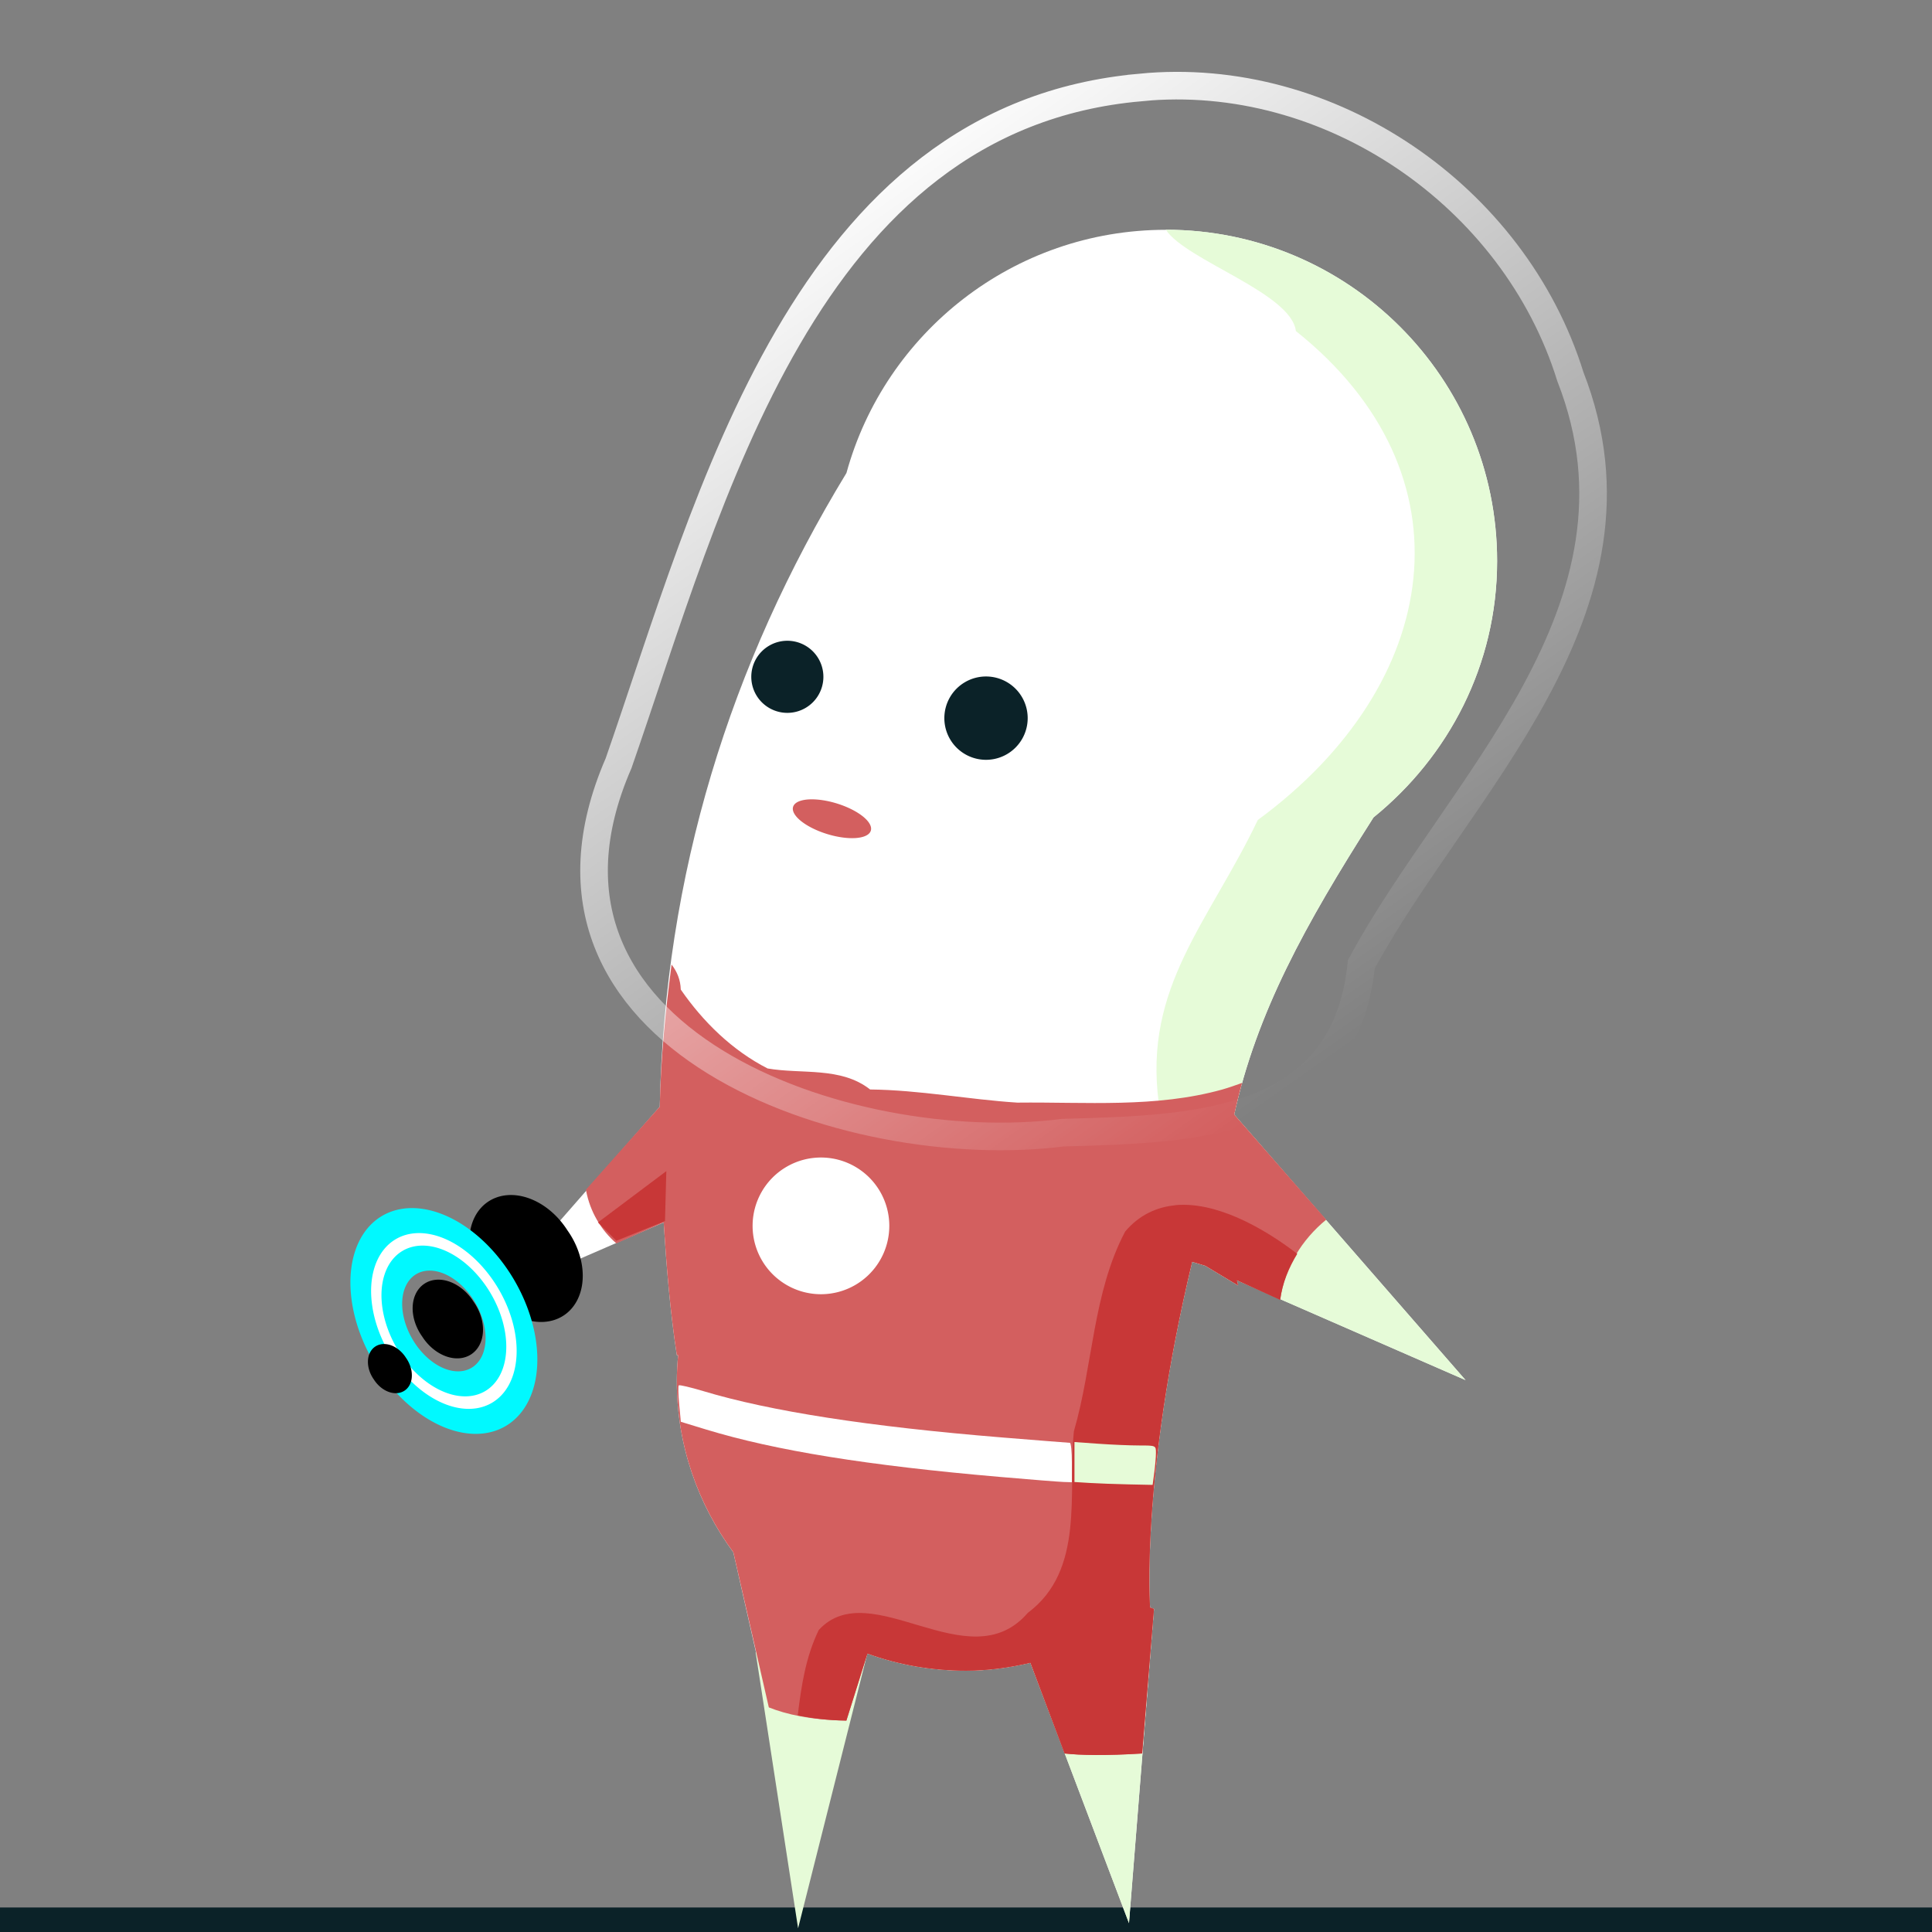 <?xml version="1.0" encoding="UTF-8" standalone="no"?>
<!-- Created with Inkscape (http://www.inkscape.org/) -->

<svg
   xmlns:dc="http://purl.org/dc/elements/1.1/"
   xmlns:cc="http://creativecommons.org/ns#"
   xmlns:rdf="http://www.w3.org/1999/02/22-rdf-syntax-ns#"
   xmlns:svg="http://www.w3.org/2000/svg"
   xmlns="http://www.w3.org/2000/svg"
   xmlns:xlink="http://www.w3.org/1999/xlink"
   xmlns:sodipodi="http://sodipodi.sourceforge.net/DTD/sodipodi-0.dtd"
   xmlns:inkscape="http://www.inkscape.org/namespaces/inkscape"
   width="35"
   height="35"
   id="svg2"
   version="1.1"
   inkscape:version="0.48.1 r9760"
   sodipodi:docname="rotation.svg"
   inkscape:export-filename="tripper_sw.png"
   inkscape:export-xdpi="90"
   inkscape:export-ydpi="90">
  <defs
     id="defs4">
    <linearGradient
       inkscape:collect="always"
       id="linearGradient4520">
      <stop
         style="stop-color:#ffffff;stop-opacity:1;"
         offset="0"
         id="stop4522" />
      <stop
         style="stop-color:#ffffff;stop-opacity:0;"
         offset="1"
         id="stop4524" />
    </linearGradient>
    <linearGradient
       inkscape:collect="always"
       id="linearGradient4203">
      <stop
         style="stop-color:#ffffff;stop-opacity:1;"
         offset="0"
         id="stop4205" />
      <stop
         style="stop-color:#ffffff;stop-opacity:0;"
         offset="1"
         id="stop4207" />
    </linearGradient>
    <linearGradient
       inkscape:collect="always"
       id="linearGradient3942">
      <stop
         style="stop-color:#ffffff;stop-opacity:1;"
         offset="0"
         id="stop3944" />
      <stop
         style="stop-color:#ffffff;stop-opacity:0;"
         offset="1"
         id="stop3946" />
    </linearGradient>
    <filter
       inkscape:collect="always"
       id="filter4320"
       x="-0.168"
       width="1.336"
       y="-0.168"
       height="1.336"
       color-interpolation-filters="sRGB">
      <feGaussianBlur
         inkscape:collect="always"
         stdDeviation="0.21"
         id="feGaussianBlur4322" />
    </filter>
    <linearGradient
       inkscape:collect="always"
       xlink:href="#linearGradient3942"
       id="linearGradient3090"
       gradientUnits="userSpaceOnUse"
       gradientTransform="matrix(0.762,0,0,0.762,-37.848,39.821)"
       x1="67.625"
       y1="38.5"
       x2="81.488"
       y2="58.169" />
    <linearGradient
       inkscape:collect="always"
       id="linearGradient3942-2">
      <stop
         style="stop-color:#ffffff;stop-opacity:1;"
         offset="0"
         id="stop3944-8" />
      <stop
         style="stop-color:#ffffff;stop-opacity:0;"
         offset="1"
         id="stop3946-5" />
    </linearGradient>
    <filter
       inkscape:collect="always"
       id="filter4320-9"
       x="-0.168"
       width="1.336"
       y="-0.168"
       height="1.336"
       color-interpolation-filters="sRGB">
      <feGaussianBlur
         inkscape:collect="always"
         stdDeviation="0.21"
         id="feGaussianBlur4322-7" />
    </filter>
    <linearGradient
       inkscape:collect="always"
       xlink:href="#linearGradient4203"
       id="linearGradient4209"
       x1="17.469"
       y1="1.312"
       x2="25.159"
       y2="11"
       gradientUnits="userSpaceOnUse" />
    <linearGradient
       inkscape:collect="always"
       xlink:href="#linearGradient3942-2"
       id="linearGradient4271"
       gradientUnits="userSpaceOnUse"
       gradientTransform="matrix(-0.762,0,0,0.762,72.794,-25.272)"
       x1="67.625"
       y1="38.5"
       x2="81.488"
       y2="58.169" />
    <filter
       inkscape:collect="always"
       id="filter4320-9-4"
       x="-0.168"
       width="1.336"
       y="-0.168"
       height="1.336"
       color-interpolation-filters="sRGB">
      <feGaussianBlur
         inkscape:collect="always"
         stdDeviation="0.21"
         id="feGaussianBlur4322-7-5" />
    </filter>
    <filter
       inkscape:collect="always"
       id="filter4320-0"
       x="-0.168"
       width="1.336"
       y="-0.168"
       height="1.336"
       color-interpolation-filters="sRGB">
      <feGaussianBlur
         inkscape:collect="always"
         stdDeviation="0.21"
         id="feGaussianBlur4322-0" />
    </filter>
    <linearGradient
       inkscape:collect="always"
       xlink:href="#linearGradient4520"
       id="linearGradient4526"
       x1="16.997"
       y1="3.179"
       x2="20.028"
       y2="18.072"
       gradientUnits="userSpaceOnUse"
       gradientTransform="matrix(1.201,0,0,1.2,-3.511,-3.358)" />
    <linearGradient
       inkscape:collect="always"
       id="linearGradient4520-5">
      <stop
         style="stop-color:#ffffff;stop-opacity:1;"
         offset="0"
         id="stop4522-3" />
      <stop
         style="stop-color:#ffffff;stop-opacity:0;"
         offset="1"
         id="stop4524-9" />
    </linearGradient>
    <filter
       inkscape:collect="always"
       id="filter4320-0-7"
       x="-0.168"
       width="1.336"
       y="-0.168"
       height="1.336"
       color-interpolation-filters="sRGB">
      <feGaussianBlur
         inkscape:collect="always"
         stdDeviation="0.21"
         id="feGaussianBlur4322-0-2" />
    </filter>
    <linearGradient
       inkscape:collect="always"
       xlink:href="#linearGradient4520-5"
       id="linearGradient3225"
       gradientUnits="userSpaceOnUse"
       gradientTransform="matrix(-1.201,0,0,1.2,39.287,-3.358)"
       x1="16.997"
       y1="3.179"
       x2="20.028"
       y2="18.072" />
    <filter
       inkscape:collect="always"
       id="filter4320-9-5"
       x="-0.168"
       width="1.336"
       y="-0.168"
       height="1.336"
       color-interpolation-filters="sRGB">
      <feGaussianBlur
         inkscape:collect="always"
         stdDeviation="0.21"
         id="feGaussianBlur4322-7-9" />
    </filter>
    <linearGradient
       inkscape:collect="always"
       xlink:href="#linearGradient4203-3"
       id="linearGradient4209-4"
       x1="17.469"
       y1="1.312"
       x2="25.159"
       y2="11"
       gradientUnits="userSpaceOnUse" />
    <linearGradient
       inkscape:collect="always"
       id="linearGradient4203-3">
      <stop
         style="stop-color:#ffffff;stop-opacity:1;"
         offset="0"
         id="stop4205-0" />
      <stop
         style="stop-color:#ffffff;stop-opacity:0;"
         offset="1"
         id="stop4207-2" />
    </linearGradient>
    <filter
       inkscape:collect="always"
       id="filter4320-0-7-4"
       x="-0.168"
       width="1.336"
       y="-0.168"
       height="1.336"
       color-interpolation-filters="sRGB">
      <feGaussianBlur
         inkscape:collect="always"
         stdDeviation="0.21"
         id="feGaussianBlur4322-0-2-0" />
    </filter>
    <linearGradient
       inkscape:collect="always"
       xlink:href="#linearGradient4520-5-2"
       id="linearGradient3225-6"
       gradientUnits="userSpaceOnUse"
       gradientTransform="matrix(-1.201,0,0,1.2,39.287,-3.358)"
       x1="16.997"
       y1="3.179"
       x2="20.028"
       y2="18.072" />
    <linearGradient
       inkscape:collect="always"
       id="linearGradient4520-5-2">
      <stop
         style="stop-color:#ffffff;stop-opacity:1;"
         offset="0"
         id="stop4522-3-2" />
      <stop
         style="stop-color:#ffffff;stop-opacity:0;"
         offset="1"
         id="stop4524-9-6" />
    </linearGradient>
    <linearGradient
       inkscape:collect="always"
       id="linearGradient4520-5-2-0">
      <stop
         style="stop-color:#ffffff;stop-opacity:1;"
         offset="0"
         id="stop4522-3-2-0" />
      <stop
         style="stop-color:#ffffff;stop-opacity:0;"
         offset="1"
         id="stop4524-9-6-8" />
    </linearGradient>
    <linearGradient
       inkscape:collect="always"
       xlink:href="#linearGradient4520-5-2-0"
       id="linearGradient3658"
       gradientUnits="userSpaceOnUse"
       gradientTransform="matrix(1.201,0,0,1.2,-3.14,-3.358)"
       x1="16.997"
       y1="3.179"
       x2="20.028"
       y2="18.072" />
  </defs>
  <sodipodi:namedview
     id="base"
     pagecolor="#ffffff"
     bordercolor="#666666"
     borderopacity="1.0"
     inkscape:pageopacity="0.0"
     inkscape:pageshadow="2"
     inkscape:zoom="11.313708"
     inkscape:cx="22.649915"
     inkscape:cy="17.984632"
     inkscape:document-units="px"
     inkscape:current-layer="layer1"
     showgrid="false"
     inkscape:showpageshadow="false"
     inkscape:window-width="1440"
     inkscape:window-height="833"
     inkscape:window-x="0"
     inkscape:window-y="0"
     inkscape:window-maximized="1"
     inkscape:snap-bbox="true"
     inkscape:bbox-nodes="true"
     inkscape:snap-global="false"
     showguides="true"
     inkscape:guide-bbox="true" />
  <g
     inkscape:label="(bg)"
     inkscape:groupmode="layer"
     id="layer1"
     transform="translate(0,-1017.362)"
     sodipodi:insensitive="true"
     style="display:inline">
    <rect
       style="fill:#808080;fill-opacity:1;stroke:none"
       id="rect6615"
       width="35"
       height="35"
       x="0"
       y="1017.362" />
    <rect
       y="1051.918"
       x="0"
       height="0.444"
       width="35"
       id="rect3326"
       style="fill:#0b2228;fill-opacity:1;stroke:none" />
  </g>
  <g
     inkscape:groupmode="layer"
     id="layer4"
     inkscape:label="1_S_(replace)"
     style="display:none"
     sodipodi:insensitive="true">
    <path
       style="fill:#ffffff;fill-opacity:1;stroke:none"
       d="m 17.5,4.062 c -3.314,0 -6,2.686 -6,6 0,0.062 -0.002,0.126 0,0.188 l -0.062,0 1.344,9.844 -5,5.281 5.406,-2.25 0.375,2.781 L 14.5,34.75 16.062,30 c 0.449,0.186 0.922,0.312 1.438,0.312 0.466,0 0.9,-0.097 1.312,-0.25 L 20.438,35 21.5,25.125 l 0.281,-2.062 5.531,2.312 -5.125,-5.406 1.188,-8.688 c 0.004,-0.02 -0.004,-0.042 0,-0.062 l 0.094,-0.656 c 0.005,-0.061 0.028,-0.126 0.031,-0.188 0.005,-0.102 0,-0.209 0,-0.312 0,-3.314 -2.686,-6 -6,-6 z"
       id="path3186"
       inkscape:connector-curvature="0" />
    <path
       style="fill:#edfce4;fill-opacity:1;stroke:none"
       d="m 17.25,4.062 c 1.89,0.45 3.354,2.169 3.938,4 0.747,2.126 0.45,4.419 0.438,6.625 -0.227,4.537 -1.088,8.979 -1.719,13.469 -0.245,0.777 -0.608,1.517 -1,2.219 L 20.438,35 21.5,25.125 l 0.281,-2.062 5.531,2.312 -5.125,-5.406 1.188,-8.688 c 0.004,-0.02 -0.004,-0.042 0,-0.062 l 0.094,-0.656 c 0.005,-0.061 0.028,-0.126 0.031,-0.188 0.005,-0.102 0,-0.209 0,-0.312 0,-3.314 -2.686,-6 -6,-6 -0.083,0 -0.168,-0.003 -0.25,0 z"
       id="path4221"
       inkscape:connector-curvature="0" />
    <path
       style="fill:#d35f5f;fill-opacity:1;stroke:none"
       d="m 12.688,19.438 0.094,0.656 -2.062,2.188 0.875,1.5 1.594,-0.656 0.375,2.781 0.625,5.906 1.281,0 L 16.062,30 c 0.449,0.186 0.922,0.312 1.438,0.312 0.466,0 0.9,-0.097 1.312,-0.25 l 0.562,1.75 1.406,0 0.719,-6.688 0.281,-2.062 1.531,0.625 0.906,-1.594 -2.031,-2.125 0.062,-0.5 C 20.896,19.649 19.269,19.75 17.5,19.75 c -1.8,0 -3.445,-0.126 -4.812,-0.312 z"
       id="path3218"
       inkscape:connector-curvature="0" />
    <path
       transform="matrix(0.549,0,0,0.549,-19.145,-13.553)"
       d="m 72.5,48.375 a 1.375,1.375 0 1 1 -2.75,0 1.375,1.375 0 1 1 2.75,0 z"
       sodipodi:ry="1.375"
       sodipodi:rx="1.375"
       sodipodi:cy="48.375"
       sodipodi:cx="71.125"
       id="path8761-1"
       style="fill:#0b2228;fill-opacity:1;stroke:none;display:inline"
       sodipodi:type="arc" />
    <path
       sodipodi:type="arc"
       style="fill:#d35f5f;fill-opacity:1;stroke:none;display:inline"
       id="path8782-8"
       sodipodi:cx="71.125"
       sodipodi:cy="48.375"
       sodipodi:rx="1.375"
       sodipodi:ry="1.375"
       d="m 72.5,48.375 a 1.375,1.375 0 1 1 -2.75,0 1.375,1.375 0 1 1 2.75,0 z"
       transform="matrix(0.535,-0.008,0.003,0.211,-20.731,5.146)" />
    <path
       sodipodi:type="arc"
       style="fill:#0b2228;fill-opacity:1;stroke:none;display:inline"
       id="path4041"
       sodipodi:cx="71.125"
       sodipodi:cy="48.375"
       sodipodi:rx="1.375"
       sodipodi:ry="1.375"
       d="m 72.5,48.375 a 1.375,1.375 0 1 1 -2.75,0 1.375,1.375 0 1 1 2.75,0 z"
       transform="matrix(0.549,0,0,0.549,-24.129,-13.553)" />
    <path
       sodipodi:type="arc"
       style="fill:#ffffff;fill-opacity:1;stroke:none;display:inline"
       id="path4212-9"
       sodipodi:cx="75.625"
       sodipodi:cy="62.875"
       sodipodi:rx="1.625"
       sodipodi:ry="1.625"
       d="m 77.25,62.875 a 1.625,1.625 0 1 1 -3.25,0 1.625,1.625 0 1 1 3.25,0 z"
       transform="matrix(0.762,0,0,0.762,-40.136,-25.747)" />
    <path
       style="fill:#c83737;fill-opacity:1;stroke:none"
       d="m 11.625,23.812 -0.437,-0.766 1.901,-1.098 0.099,1.207 z"
       id="path4076"
       inkscape:connector-curvature="0"
       sodipodi:nodetypes="ccccc" />
    <path
       sodipodi:nodetypes="ccccc"
       inkscape:connector-curvature="0"
       id="path4078"
       d="m 23.314,23.68 0.437,-0.766 -1.901,-1.098 -0.099,1.207 z"
       style="fill:#c83737;fill-opacity:1;stroke:none" />
    <path
       style="fill:#c83737;fill-opacity:1;stroke:none"
       d="m 15.842,29.157 c -0.155,-0.005 -0.4,0.499 -0.514,0.62 -0.195,0.244 -0.164,0.554 -0.312,0.822 -0.117,0.289 -0.067,0.641 -0.099,0.95 -0.003,0.068 0.007,0.174 -0.026,0.247 L 15.469,31.812 16.062,30 c 0.449,0.186 0.922,0.312 1.438,0.312 0.466,0 0.9,-0.097 1.312,-0.25 l 0.562,1.75 0.531,0 c -0.047,-0.189 0.062,-0.374 0.061,-0.572 -0.112,-0.277 -0.225,-0.659 -0.263,-0.954 0.001,-0.272 -0.45,-0.983 -0.706,-1.067 -0.454,-0.152 -0.907,0.13 -1.344,0.219 -0.463,0.118 -0.932,-0.033 -1.375,-0.156 -0.132,-0.069 -0.282,-0.12 -0.438,-0.125 z"
       id="path4080"
       inkscape:connector-curvature="0"
       sodipodi:nodetypes="cccccccsccccccccc" />
    <path
       style="fill:#ffffff;fill-opacity:1;stroke:none"
       d="m 15.682,26.445 c -0.975,-0.038 -2.09,-0.123 -2.111,-0.16 -0.004,-0.007 -0.017,-0.18 -0.03,-0.384 l -0.023,-0.371 0.48,0.034 c 2.486,0.178 4.427,0.178 6.927,-3.8e-5 l 0.478,-0.034 -0.019,0.271 c -0.035,0.493 -0.031,0.484 -0.195,0.517 -0.565,0.114 -3.89,0.191 -5.508,0.128 z"
       id="path4097"
       inkscape:connector-curvature="0" />
    <g
       style="display:inline"
       transform="matrix(-0.705,0.019,-0.14,0.623,81.967,-18.418)"
       id="g3175-9">
      <path
         sodipodi:type="arc"
         style="fill:#000000;fill-opacity:1;stroke:none"
         id="path3177-20"
         sodipodi:cx="91.879684"
         sodipodi:cy="65.484352"
         sodipodi:rx="0.83968931"
         sodipodi:ry="1.1048543"
         d="m 92.719,65.484 c 0,0.61 -0.376,1.105 -0.84,1.105 -0.464,0 -0.84,-0.495 -0.84,-1.105 0,-0.61 0.376,-1.105 0.84,-1.105 0.464,0 0.84,0.495 0.84,1.105 z"
         transform="matrix(1.382,1.013,-1.009,1.389,28.947,-118.721)" />
      <path
         transform="matrix(0.857,0.628,-0.626,0.861,54.286,-46.952)"
         d="m 92.719,65.484 c 0,0.61 -0.376,1.105 -0.84,1.105 -0.464,0 -0.84,-0.495 -0.84,-1.105 0,-0.61 0.376,-1.105 0.84,-1.105 0.464,0 0.84,0.495 0.84,1.105 z"
         sodipodi:ry="1.1048543"
         sodipodi:rx="0.83968931"
         sodipodi:cy="65.484352"
         sodipodi:cx="91.879684"
         id="path3179-9"
         style="fill:#000000;fill-opacity:1;stroke:none"
         sodipodi:type="arc" />
      <g
         id="g3181-6"
         transform="matrix(0.375,0.24,-0.359,0.562,92.532,24.943)">
        <path
           transform="matrix(2.532,0,0,2.532,-76.25,-122.302)"
           d="m 51.5,69.5 c 0,0.828 -0.672,1.5 -1.5,1.5 -0.828,0 -1.5,-0.672 -1.5,-1.5 0,-0.828 0.672,-1.5 1.5,-1.5 0.828,0 1.5,0.672 1.5,1.5 z"
           sodipodi:ry="1.5"
           sodipodi:rx="1.5"
           sodipodi:cy="69.5"
           sodipodi:cx="50"
           id="path3183-75"
           style="fill:none;stroke:#00f9ff;stroke-width:1.097;stroke-miterlimit:4;stroke-opacity:1;stroke-dasharray:none;filter:url(#filter4320-9)"
           sodipodi:type="arc" />
        <path
           sodipodi:type="arc"
           style="fill:none;stroke:#ffffff;stroke-width:0.219;stroke-miterlimit:4;stroke-opacity:1;stroke-dasharray:none"
           id="path3185-2"
           sodipodi:cx="50"
           sodipodi:cy="69.5"
           sodipodi:rx="1.5"
           sodipodi:ry="1.5"
           d="m 51.5,69.5 c 0,0.828 -0.672,1.5 -1.5,1.5 -0.828,0 -1.5,-0.672 -1.5,-1.5 0,-0.828 0.672,-1.5 1.5,-1.5 0.828,0 1.5,0.672 1.5,1.5 z"
           transform="matrix(2.532,0,0,2.532,-76.25,-122.302)" />
      </g>
      <path
         sodipodi:type="arc"
         style="fill:#000000;fill-opacity:1;stroke:none"
         id="path3187-8"
         sodipodi:cx="91.879684"
         sodipodi:cy="65.484352"
         sodipodi:rx="0.83968931"
         sodipodi:ry="1.1048543"
         d="m 92.719,65.484 c 0,0.61 -0.376,1.105 -0.84,1.105 -0.464,0 -0.84,-0.495 -0.84,-1.105 0,-0.61 0.376,-1.105 0.84,-1.105 0.464,0 0.84,0.495 0.84,1.105 z"
         transform="matrix(0.535,0.392,-0.391,0.538,70.094,-2.632)" />
    </g>
    <path
       style="fill:none;stroke:url(#linearGradient4209);stroke-width:0.5;stroke-miterlimit:4;stroke-opacity:1;stroke-dasharray:none"
       d="m 17.531,1.5 c -4.069,0 -7.375,3.282 -7.375,7.344 0,0.076 -0.002,0.175 0,0.25 l -0.062,0 1.344,10 c 0.006,0.014 0.025,0.017 0.031,0.031 0.232,0.513 0.622,0.905 1.156,1.094 0.021,0.002 0.041,0.029 0.062,0.031 1.464,0.154 3.064,0.25 4.844,0.25 1.72,0 3.286,-0.11 4.719,-0.25 0.621,-0.201 1.1,-0.667 1.312,-1.281 l 1.188,-8.625 c 0.005,-0.025 -0.005,-0.038 0,-0.062 l 0.125,-0.812 C 24.881,9.394 24.902,9.326 24.906,9.25 c 0.006,-0.125 0,-0.28 0,-0.406 0,-4.062 -3.306,-7.344 -7.375,-7.344 z"
       id="path4147"
       inkscape:connector-curvature="0" />
  </g>
  <g
     inkscape:groupmode="layer"
     id="layer2"
     inkscape:label="2_SW_(replace)"
     transform="translate(0,-65)"
     style="display:inline"
     sodipodi:insensitive="true">
    <path
       inkscape:connector-curvature="0"
       style="fill:#ffffff;fill-opacity:1;stroke:none"
       d="m 21.121,69.163 c -2.762,0 -5.089,1.866 -5.787,4.406 -2.105,3.46 -3.295,7.261 -3.382,11.48 l -3.001,3.43 3.072,-1.334 c 0.05,0.787 0.114,1.591 0.238,2.405 l 0.024,0 c -0.015,0.161 -0.024,0.312 -0.024,0.476 0,1.16 0.386,2.228 1.024,3.096 l 1.262,5.573 1.167,-3.739 c 0.558,0.202 1.158,0.31 1.786,0.31 0.406,0 0.787,-0.055 1.167,-0.143 l 1.786,4.716 0.453,-5.692 -0.071,-0.024 c 0,0 -0.176,-2.357 0.762,-6.264 l 0.238,0.071 0.595,0.357 c -0.011,-0.031 -0.012,-0.064 -0.024,-0.095 l 4.144,1.81 -4.192,-4.811 c 0.416,-1.861 1.274,-3.418 2.525,-5.383 1.357,-1.1 2.239,-2.761 2.239,-4.644 0,-3.315 -2.687,-6.002 -6.002,-6.002 z"
       id="path8728" />
    <path
       style="fill:#e6fbd8;fill-opacity:1;stroke:none"
       d="m 21.121,69.163 c 0.367,0.556 2.27,1.142 2.355,1.834 3.251,2.591 2.656,6.403 -0.69,8.858 -0.879,1.845 -2.074,3.022 -1.794,5.122 -0.021,2.346 -0.302,4.911 -1.658,7.026 -0.854,1.464 -2.577,2.056 -4.073,2.62 -0.519,0.13 -1.045,0.218 -1.572,0.31 l 0.769,5 1.255,-4.977 c 0.558,0.202 1.158,0.31 1.786,0.31 0.406,0 0.787,-0.055 1.167,-0.143 l 1.786,4.716 0.453,-5.692 -0.071,-0.024 c 0,0 -0.176,-2.357 0.762,-6.264 l 0.238,0.071 0.595,0.357 c -0.011,-0.031 -0.012,-0.064 -0.024,-0.095 l 4.144,1.81 -4.192,-4.811 c 0.416,-1.861 1.274,-3.418 2.525,-5.383 1.357,-1.1 2.239,-2.761 2.239,-4.644 0,-3.315 -2.687,-6.002 -6.002,-6.002 z"
       id="path8771"
       inkscape:connector-curvature="0"
       sodipodi:nodetypes="cccccccccscccccccccccscc" />
    <path
       inkscape:connector-curvature="0"
       style="fill:#d35f5f;fill-opacity:1;stroke:none"
       d="m 12.166,82.476 c -0.111,0.839 -0.196,1.698 -0.214,2.572 l -1.334,1.5 c 0.001,0.007 -0.001,0.017 0,0.024 0.072,0.376 0.268,0.712 0.548,0.953 l 0.857,-0.381 c 0.05,0.787 0.114,1.591 0.238,2.405 l 0.024,0 c -0.015,0.161 -0.024,0.312 -0.024,0.476 0,1.16 0.386,2.228 1.024,3.096 l 0.643,2.81 c 0.308,0.123 0.751,0.229 1.405,0.238 L 15.715,94.956 c 0.558,0.202 1.158,0.31 1.786,0.31 0.406,0 0.787,-0.055 1.167,-0.143 l 0.619,1.643 c 0.286,0.032 0.738,0.042 1.405,0 l 0.214,-2.62 -0.071,-0.024 c 0,0 -0.176,-2.357 0.762,-6.264 l 0.238,0.071 0.595,0.357 c -0.011,-0.031 -0.012,-0.064 -0.024,-0.095 l 0.786,0.357 c 0.079,-0.587 0.392,-1.091 0.834,-1.453 l -1.667,-1.905 c 0.043,-0.193 0.09,-0.384 0.143,-0.572 -0.119,0.043 -0.237,0.084 -0.357,0.119 -1.208,0.337 -2.476,0.224 -3.715,0.238 -0.888,-0.057 -1.774,-0.229 -2.667,-0.238 -0.531,-0.417 -1.238,-0.273 -1.858,-0.381 -0.638,-0.326 -1.167,-0.843 -1.572,-1.429 -0.005,-0.178 -0.069,-0.328 -0.167,-0.453 z"
       id="path3089" />
    <path
       sodipodi:type="arc"
       style="fill:#0b2228;fill-opacity:1;stroke:none"
       id="path8759"
       sodipodi:cx="71.125"
       sodipodi:cy="48.375"
       sodipodi:rx="1.375"
       sodipodi:ry="1.375"
       d="m 72.5,48.375 a 1.375,1.375 0 1 1 -2.75,0 1.375,1.375 0 1 1 2.75,0 z"
       transform="matrix(0.475,0,0,0.475,-19.521,54.283)" />
    <path
       transform="matrix(0.549,0,0,0.549,-21.185,51.452)"
       d="m 72.5,48.375 a 1.375,1.375 0 1 1 -2.75,0 1.375,1.375 0 1 1 2.75,0 z"
       sodipodi:ry="1.375"
       sodipodi:rx="1.375"
       sodipodi:cy="48.375"
       sodipodi:cx="71.125"
       id="path8761"
       style="fill:#0b2228;fill-opacity:1;stroke:none"
       sodipodi:type="arc" />
    <path
       sodipodi:type="arc"
       style="fill:#d35f5f;fill-opacity:1;stroke:none"
       id="path8782"
       sodipodi:cx="71.125"
       sodipodi:cy="48.375"
       sodipodi:rx="1.375"
       sodipodi:ry="1.375"
       d="m 72.5,48.375 a 1.375,1.375 0 1 1 -2.75,0 1.375,1.375 0 1 1 2.75,0 z"
       transform="matrix(0.512,0.157,-0.062,0.202,-18.345,58.894)" />
    <path
       inkscape:connector-curvature="0"
       style="fill:#c83737;fill-opacity:1;stroke:none"
       d="m 21.288,86.835 c -0.335,0.032 -0.654,0.178 -0.905,0.476 -0.588,1.114 -0.581,2.426 -0.929,3.62 -0.108,1.115 0.202,2.514 -0.834,3.287 -1.067,1.242 -2.845,-0.71 -3.787,0.31 -0.236,0.486 -0.317,1.013 -0.381,1.548 0.243,0.049 0.525,0.09 0.881,0.095 l 0.381,-1.215 c 0.558,0.202 1.158,0.31 1.786,0.31 0.406,0 0.787,-0.055 1.167,-0.143 l 0.619,1.643 c 0.286,0.032 0.738,0.042 1.405,0 l 0.214,-2.62 -0.071,-0.024 c 0,0 -0.176,-2.357 0.762,-6.264 l 0.238,0.071 0.595,0.357 c -0.011,-0.031 -0.012,-0.064 -0.024,-0.095 l 0.786,0.357 c 0.041,-0.305 0.157,-0.582 0.31,-0.834 -0.656,-0.503 -1.494,-0.95 -2.215,-0.881 z"
       id="path3140" />
    <path
       style="fill:#c83737;fill-opacity:1;stroke:none"
       d="m 12.047,87.121 -0.881,0.357 -0.333,-0.333 1.238,-0.929 z"
       id="path3143"
       inkscape:connector-curvature="0" />
    <path
       style="fill:#ffffff;fill-opacity:1;stroke:none"
       d="m 18.108,91.755 c -2.39,-0.206 -4.066,-0.477 -5.316,-0.858 l -0.458,-0.14 -0.03,-0.319 c -0.016,-0.175 -0.02,-0.329 -0.007,-0.341 0.012,-0.012 0.21,0.034 0.44,0.103 1.217,0.367 3.003,0.644 5.418,0.841 0.655,0.053 1.207,0.097 1.227,0.097 0.02,0 0.036,0.161 0.036,0.357 l 0,0.357 -0.155,-0.005 c -0.085,-0.003 -0.605,-0.044 -1.155,-0.092 z"
       id="path3150"
       inkscape:connector-curvature="0" />
    <path
       style="fill:#e6fbd8;fill-opacity:1;stroke:none"
       d="m 19.739,91.865 -0.274,-0.017 0,-0.362 0,-0.362 0.436,0.031 c 0.24,0.017 0.572,0.031 0.738,0.031 0.301,0 0.302,6.51e-4 0.302,0.136 0,0.075 -0.014,0.236 -0.03,0.357 l -0.03,0.221 -0.434,-0.009 c -0.239,-0.005 -0.557,-0.017 -0.708,-0.026 z"
       id="path3152"
       inkscape:connector-curvature="0" />
    <path
       style="fill:none;stroke:url(#linearGradient3090);stroke-width:0.5;stroke-miterlimit:4;stroke-opacity:1;stroke-dasharray:none"
       d="m 20.661,66.585 c -6.091,0.533 -7.791,7.467 -9.455,12.242 -2.178,5.009 4.159,7.188 8.05,6.692 2.47,-0.064 5.106,-0.15 5.406,-3.049 1.713,-3.193 5.434,-6.433 3.787,-10.646 -1.016,-3.273 -4.362,-5.575 -7.788,-5.24 z"
       id="path3930"
       inkscape:connector-curvature="0" />
    <path
       sodipodi:type="arc"
       style="fill:#ffffff;fill-opacity:1;stroke:none"
       id="path4212"
       sodipodi:cx="75.625"
       sodipodi:cy="62.875"
       sodipodi:rx="1.625"
       sodipodi:ry="1.625"
       d="m 77.25,62.875 a 1.625,1.625 0 1 1 -3.25,0 1.625,1.625 0 1 1 3.25,0 z"
       transform="matrix(0.762,0,0,0.762,-42.754,39.297)" />
    <g
       transform="matrix(-0.63,-0.023,-0.023,0.63,67.638,48.72)"
       id="g3175">
      <path
         sodipodi:type="arc"
         style="fill:#000000;fill-opacity:1;stroke:none"
         id="path3177"
         sodipodi:cx="91.879684"
         sodipodi:cy="65.484352"
         sodipodi:rx="0.83968931"
         sodipodi:ry="1.1048543"
         d="m 92.719,65.484 a 0.84,1.105 0 1 1 -1.679,0 0.84,1.105 0 1 1 1.679,0 z"
         transform="matrix(1.382,1.013,-1.009,1.389,28.947,-118.721)" />
      <path
         transform="matrix(0.857,0.628,-0.626,0.861,54.286,-46.952)"
         d="m 92.719,65.484 a 0.84,1.105 0 1 1 -1.679,0 0.84,1.105 0 1 1 1.679,0 z"
         sodipodi:ry="1.1048543"
         sodipodi:rx="0.83968931"
         sodipodi:cy="65.484352"
         sodipodi:cx="91.879684"
         id="path3179"
         style="fill:#000000;fill-opacity:1;stroke:none"
         sodipodi:type="arc" />
      <g
         id="g3181"
         transform="matrix(0.375,0.24,-0.359,0.562,92.532,24.943)">
        <path
           transform="matrix(2.532,0,0,2.532,-76.25,-122.302)"
           d="m 51.5,69.5 a 1.5,1.5 0 1 1 -3,0 1.5,1.5 0 1 1 3,0 z"
           sodipodi:ry="1.5"
           sodipodi:rx="1.5"
           sodipodi:cy="69.5"
           sodipodi:cx="50"
           id="path3183"
           style="fill:none;stroke:#00f9ff;stroke-width:1.149;stroke-miterlimit:4;stroke-opacity:1;stroke-dasharray:none;filter:url(#filter4320)"
           sodipodi:type="arc" />
        <path
           sodipodi:type="arc"
           style="fill:none;stroke:#ffffff;stroke-width:0.23;stroke-miterlimit:4;stroke-opacity:1;stroke-dasharray:none"
           id="path3185"
           sodipodi:cx="50"
           sodipodi:cy="69.5"
           sodipodi:rx="1.5"
           sodipodi:ry="1.5"
           d="m 51.5,69.5 a 1.5,1.5 0 1 1 -3,0 1.5,1.5 0 1 1 3,0 z"
           transform="matrix(2.532,0,0,2.532,-76.25,-122.302)" />
      </g>
      <path
         sodipodi:type="arc"
         style="fill:#000000;fill-opacity:1;stroke:none"
         id="path3187"
         sodipodi:cx="91.879684"
         sodipodi:cy="65.484352"
         sodipodi:rx="0.83968931"
         sodipodi:ry="1.1048543"
         d="m 92.719,65.484 a 0.84,1.105 0 1 1 -1.679,0 0.84,1.105 0 1 1 1.679,0 z"
         transform="matrix(0.535,0.392,-0.391,0.538,70.094,-2.632)" />
    </g>
  </g>
  <g
     inkscape:groupmode="layer"
     id="layer5"
     inkscape:label="3_W_(replace)"
     style="display:none"
     sodipodi:insensitive="true">
    <path
       style="fill:#ffffff;fill-opacity:1;stroke:none"
       d="m 13.188,19.25 c 0,0 -2.062,2.625 -4.063,3.625 0,0 3.438,0.562 5.5,-2.438 z"
       id="path4459"
       inkscape:connector-curvature="0"
       sodipodi:nodetypes="cccc" />
    <path
       style="fill:#ffffff;fill-opacity:1;stroke:none;display:inline"
       d="m 21.125,4.188 c -2.397,0 -4.445,1.406 -5.406,3.438 -0.04,0.084 -0.089,0.164 -0.125,0.25 -3.127,5.313 -2.796,11.84 -2.781,12.094 l -0.031,0.125 0.406,3.031 0.375,2.781 0.188,0.312 -0.125,-0.094 2.188,8.781 0.719,-4.75 c 0.309,0.086 0.683,0.156 0.969,0.156 0.063,0 0.145,-0.023 0.219,-0.031 l 1.844,4.594 1.875,-9.562 -0.031,0 L 21.5,25.125 21.781,23.062 22.188,19.969 c 0.289,-1.846 1.166,-3.517 2.25,-5.125 1.774,-0.894 2.302,-2.522 2.469,-3.344 0.027,-0.035 0.067,-0.059 0.094,-0.094 0.004,-0.02 -0.004,-0.042 0,-0.062 l 0.094,-0.656 c 0.005,-0.061 0.028,-0.126 0.031,-0.188 0.005,-0.102 0,-0.209 0,-0.312 0,-3.314 -2.686,-6 -6,-6 z"
       id="path4326"
       inkscape:connector-curvature="0"
       sodipodi:nodetypes="sccccccccccscccccccccccccss" />
    <path
       style="fill:#e6fbd8;fill-opacity:1;stroke:none;display:inline"
       d="M 22.344,4.312 C 24.032,5.648 25.982,8.617 22.75,14.5 17.875,23.375 18.438,29.188 18.438,29.188 l -3.781,1.062 1.156,4.656 1.094,-4.625 c 0.309,0.086 0.308,0.031 0.594,0.031 0.063,0 0.145,-0.023 0.219,-0.031 l 1.844,4.594 1.875,-9.562 -0.031,0 L 21.5,25.125 21.781,23.062 22.188,19.969 c 0.289,-1.846 1.166,-3.517 2.25,-5.125 1.774,-0.894 2.302,-2.522 2.469,-3.344 0.027,-0.035 0.067,-0.059 0.094,-0.094 0.004,-0.02 -0.004,-0.042 0,-0.062 l 0.094,-0.656 c 0.005,-0.061 0.028,-0.126 0.031,-0.188 0.005,-0.102 0,-0.209 0,-0.312 0,-2.899 -2.047,-5.316 -4.781,-5.875 z"
       id="path4425"
       inkscape:connector-curvature="0"
       sodipodi:nodetypes="csccccscccccccccccccsc" />
    <path
       sodipodi:type="arc"
       style="fill:#0b2228;fill-opacity:1;stroke:none;display:inline"
       id="path8759-7"
       sodipodi:cx="71.125"
       sodipodi:cy="48.375"
       sodipodi:rx="1.375"
       sodipodi:ry="1.375"
       d="m 72.5,48.375 a 1.375,1.375 0 1 1 -2.75,0 1.375,1.375 0 1 1 2.75,0 z"
       transform="matrix(0.373,0,0,0.373,-12.981,-5.472)" />
    <path
       transform="matrix(0.492,0,0,0.492,-19.472,-10.972)"
       d="m 72.5,48.375 a 1.375,1.375 0 1 1 -2.75,0 1.375,1.375 0 1 1 2.75,0 z"
       sodipodi:ry="1.375"
       sodipodi:rx="1.375"
       sodipodi:cy="48.375"
       sodipodi:cx="71.125"
       id="path8761-7"
       style="fill:#0b2228;fill-opacity:1;stroke:none;display:inline"
       sodipodi:type="arc" />
    <path
       sodipodi:type="arc"
       style="fill:#d35f5f;fill-opacity:1;stroke:none;display:inline"
       id="path8782-6"
       sodipodi:cx="71.125"
       sodipodi:cy="48.375"
       sodipodi:rx="1.375"
       sodipodi:ry="1.375"
       d="m 72.5,48.375 a 1.375,1.375 0 1 1 -2.75,0 1.375,1.375 0 1 1 2.75,0 z"
       transform="matrix(0.347,0.067,-0.041,0.207,-9.129,0.024)" />
    <path
       style="fill:#c83737;fill-opacity:1;stroke:none"
       d="m 13.188,19.25 c 0,0 -0.642,0.779 -1.531,1.656 l 0.812,1.562 c 0.754,-0.369 1.522,-1.109 2.156,-2.031 z"
       id="path4461"
       inkscape:connector-curvature="0"
       sodipodi:nodetypes="ccccc" />
    <path
       style="fill:#d35f5f;fill-opacity:1;stroke:none;display:inline"
       d="m 12.812,19.125 c 0.002,0.364 -0.003,0.801 0,0.844 l -0.031,0.125 0.406,3.031 0.375,2.781 0.188,0.312 -0.125,-0.094 1.438,5.75 c 0.397,0.103 0.889,0.161 1.438,0.219 l 0.438,-1.812 c 0.309,0.086 0.277,0.031 0.562,0.031 0.063,0 0.145,-0.023 0.219,-0.031 L 18.5,32.219 c 0.485,-0.005 1.023,-0.055 1.594,-0.094 l 1.344,-6.812 -0.031,0 L 21.5,25.125 21.781,23.062 22.188,19.969 c 0.033,-0.21 0.077,-0.419 0.125,-0.625 -1.332,0.252 -2.722,0.406 -4.188,0.406 -1.876,0 -3.67,-0.221 -5.312,-0.625 z"
       id="path4409"
       inkscape:connector-curvature="0" />
    <path
       sodipodi:type="arc"
       style="fill:#ffffff;fill-opacity:1;stroke:none;display:inline"
       id="path4212-9-1"
       sodipodi:cx="75.625"
       sodipodi:cy="62.875"
       sodipodi:rx="1.625"
       sodipodi:ry="1.625"
       d="m 77.25,62.875 a 1.625,1.625 0 1 1 -3.25,0 1.625,1.625 0 1 1 3.25,0 z"
       transform="matrix(0.413,-0.045,0.083,0.758,-22.807,-22.032)" />
    <path
       style="fill:#c83737;fill-opacity:1;stroke:none;display:inline"
       d="m 21.062,20.531 c -1.495,0.117 -1.124,1.729 -0.812,2.688 0.11,1.794 -0.46,3.532 -0.562,5.312 -0.176,1.065 -0.446,2.113 -0.562,3.188 0.036,0.138 0.04,0.313 0.062,0.469 0.3,-0.019 0.582,-0.041 0.906,-0.062 l 1.344,-6.812 -0.031,0 0.094,-0.188 0.281,-2.062 0.312,-2.406 c -0.318,-0.105 -0.664,-0.169 -1.031,-0.125 z"
       id="path4456"
       inkscape:connector-curvature="0" />
    <path
       style="fill:#ffffff;fill-opacity:1;stroke:none;display:inline"
       d="m 15.682,26.445 c -0.975,-0.038 -2.09,-0.123 -2.111,-0.16 -0.004,-0.007 -0.017,-0.18 -0.03,-0.384 l -0.023,-0.371 0.48,0.034 c 2.486,0.178 4.427,0.178 6.927,-3.8e-5 l 0.478,-0.034 -0.019,0.271 c -0.035,0.493 -0.031,0.484 -0.195,0.517 -0.565,0.114 -3.89,0.191 -5.508,0.128 z"
       id="path4097-2"
       inkscape:connector-curvature="0" />
    <path
       style="fill:#c83737;fill-opacity:1;stroke:none"
       d="m 13.656,26.344 c 0.077,0.818 0.26,1.457 0.5,1.969 l -0.5,-1.969 z m 0.5,1.969 0.875,3.562 c 0.389,0.103 0.87,0.159 1.406,0.219 L 16.906,30.25 c 0,0 -1.817,0.053 -2.75,-1.938 z"
       id="path4412"
       inkscape:connector-curvature="0" />
    <path
       style="fill:#ffffff;fill-opacity:1;stroke:none"
       d="m 22.938,25.688 c 0.352,-2.156 0.29,-4.26 -0.688,-6.25 l -3.125,1.812 c 2.496,0.922 3.093,2.708 3.812,4.438 z"
       id="path4430"
       inkscape:connector-curvature="0"
       sodipodi:nodetypes="cccc" />
    <path
       style="fill:#d35f5f;fill-opacity:1;stroke:none"
       d="m 22.25,19.438 c -1.331,0.026 -2.291,0.793 -3.125,1.812 1.004,0.371 1.698,0.878 2.219,1.469 C 21.858,22.289 22.427,21.997 23,21.781 22.866,20.985 22.626,20.203 22.25,19.438 z"
       id="path4434"
       inkscape:connector-curvature="0"
       sodipodi:nodetypes="ccccc" />
    <g
       style="display:inline"
       transform="matrix(-0.619,-0.168,-0.172,0.569,77.084,0.326)"
       id="g3175-3">
      <path
         sodipodi:type="arc"
         style="fill:#000000;fill-opacity:1;stroke:none"
         id="path3177-8"
         sodipodi:cx="91.879684"
         sodipodi:cy="65.484352"
         sodipodi:rx="0.83968931"
         sodipodi:ry="1.1048543"
         d="m 92.719,65.484 c 0,0.61 -0.376,1.105 -0.84,1.105 -0.464,0 -0.84,-0.495 -0.84,-1.105 0,-0.61 0.376,-1.105 0.84,-1.105 0.464,0 0.84,0.495 0.84,1.105 z"
         transform="matrix(1.382,1.013,-1.009,1.389,28.947,-118.721)" />
      <path
         transform="matrix(0.857,0.628,-0.626,0.861,54.286,-46.952)"
         d="m 92.719,65.484 c 0,0.61 -0.376,1.105 -0.84,1.105 -0.464,0 -0.84,-0.495 -0.84,-1.105 0,-0.61 0.376,-1.105 0.84,-1.105 0.464,0 0.84,0.495 0.84,1.105 z"
         sodipodi:ry="1.1048543"
         sodipodi:rx="0.83968931"
         sodipodi:cy="65.484352"
         sodipodi:cx="91.879684"
         id="path3179-2"
         style="fill:#000000;fill-opacity:1;stroke:none"
         sodipodi:type="arc" />
      <g
         id="g3181-9"
         transform="matrix(0.375,0.24,-0.359,0.562,92.532,24.943)">
        <path
           transform="matrix(2.532,0,0,2.532,-76.25,-122.302)"
           d="m 51.5,69.5 c 0,0.828 -0.672,1.5 -1.5,1.5 -0.828,0 -1.5,-0.672 -1.5,-1.5 0,-0.828 0.672,-1.5 1.5,-1.5 0.828,0 1.5,0.672 1.5,1.5 z"
           sodipodi:ry="1.5"
           sodipodi:rx="1.5"
           sodipodi:cy="69.5"
           sodipodi:cx="50"
           id="path3183-0"
           style="fill:none;stroke:#00f9ff;stroke-width:1.174;stroke-miterlimit:4;stroke-opacity:1;stroke-dasharray:none;filter:url(#filter4320-0)"
           sodipodi:type="arc" />
        <path
           sodipodi:type="arc"
           style="fill:none;stroke:#ffffff;stroke-width:0.235;stroke-miterlimit:4;stroke-opacity:1;stroke-dasharray:none"
           id="path3185-4"
           sodipodi:cx="50"
           sodipodi:cy="69.5"
           sodipodi:rx="1.5"
           sodipodi:ry="1.5"
           d="m 51.5,69.5 c 0,0.828 -0.672,1.5 -1.5,1.5 -0.828,0 -1.5,-0.672 -1.5,-1.5 0,-0.828 0.672,-1.5 1.5,-1.5 0.828,0 1.5,0.672 1.5,1.5 z"
           transform="matrix(2.532,0,0,2.532,-76.25,-122.302)" />
      </g>
      <path
         sodipodi:type="arc"
         style="fill:#000000;fill-opacity:1;stroke:none"
         id="path3187-1"
         sodipodi:cx="91.879684"
         sodipodi:cy="65.484352"
         sodipodi:rx="0.83968931"
         sodipodi:ry="1.1048543"
         d="m 92.719,65.484 c 0,0.61 -0.376,1.105 -0.84,1.105 -0.464,0 -0.84,-0.495 -0.84,-1.105 0,-0.61 0.376,-1.105 0.84,-1.105 0.464,0 0.84,0.495 0.84,1.105 z"
         transform="matrix(0.535,0.392,-0.391,0.538,70.094,-2.632)" />
    </g>
    <path
       style="fill:none;stroke:url(#linearGradient4526);stroke-width:0.5;stroke-miterlimit:4;stroke-opacity:1;stroke-dasharray:none;display:inline"
       d="m 21.857,1.668 c -2.878,0 -5.338,1.688 -6.492,4.126 -0.048,0.101 -0.107,0.197 -0.15,0.3 C 12.444,10.799 10.707,16.543 11.875,18.959 c 0.905,1.872 3.936,1.538 6.192,1.538 1.904,0 3.702,-0.421 5.329,-1.125 0.485,-1.733 1.385,-3.351 2.439,-4.914 2.131,-1.074 2.764,-3.027 2.965,-4.013 0.033,-0.042 0.08,-0.071 0.113,-0.113 0.005,-0.024 -0.005,-0.051 0,-0.075 l 0.113,-0.788 c 0.006,-0.073 0.034,-0.151 0.038,-0.225 0.006,-0.122 0,-0.251 0,-0.375 0,-3.977 -3.226,-7.201 -7.205,-7.201 z"
       id="path4512"
       inkscape:connector-curvature="0"
       sodipodi:nodetypes="sccsscccccccss" />
  </g>
  <g
     inkscape:groupmode="layer"
     id="layer9"
     inkscape:label="4_NW_(replace)"
     style="display:none"
     sodipodi:insensitive="true">
    <path
       style="fill:#ffffff;fill-opacity:1;stroke:none;display:inline"
       d="m 21.496,4.188 c -2.397,0 -4.445,1.406 -5.406,3.438 -0.04,0.084 -0.089,0.164 -0.125,0.25 C 12.838,13.188 13.169,19.715 13.184,19.969 l -0.031,0.125 0.406,3.031 0.375,2.781 0.188,0.312 -0.125,-0.094 2.188,8.781 1.094,-4.875 c 0.309,0.086 0.308,0.281 0.594,0.281 0.063,0 0.145,-0.023 0.219,-0.031 l 1.844,4.594 1.875,-9.562 -0.031,0 0.094,-0.188 0.281,-2.062 0.406,-3.094 c 0.289,-1.846 1.166,-3.517 2.25,-5.125 1.774,-0.894 2.302,-2.522 2.469,-3.344 0.027,-0.035 0.067,-0.059 0.094,-0.094 0.004,-0.02 -0.004,-0.042 0,-0.062 l 0.094,-0.656 c 0.005,-0.061 0.028,-0.126 0.031,-0.188 0.005,-0.102 0,-0.209 0,-0.312 0,-3.314 -2.686,-6 -6,-6 z"
       id="path4326-6-5-8"
       inkscape:connector-curvature="0"
       sodipodi:nodetypes="sccccccccccscccccccccccccss" />
    <path
       sodipodi:type="arc"
       style="fill:#0b2228;fill-opacity:1;stroke:none;display:inline"
       id="path8759-7-1-5-1"
       sodipodi:cx="71.125"
       sodipodi:cy="48.375"
       sodipodi:rx="1.375"
       sodipodi:ry="1.375"
       d="m 72.5,48.375 a 1.375,1.375 0 1 1 -2.75,0 1.375,1.375 0 1 1 2.75,0 z"
       transform="matrix(0.373,0,0,0.373,-12.61,-5.472)" />
    <path
       style="fill:#d35f5f;fill-opacity:1;stroke:none;display:inline"
       d="m 13.184,19.125 c 0.002,0.364 -0.003,0.801 0,0.844 l -0.031,0.125 0.406,3.031 0.375,2.781 0.188,0.312 -0.125,-0.094 1.438,5.75 c 0.397,0.103 0.889,0.161 1.438,0.219 l 0.438,-1.812 c 0.309,0.086 0.277,0.031 0.562,0.031 0.063,0 0.145,-0.023 0.219,-0.031 l 0.781,1.938 c 0.485,-0.005 1.023,-0.055 1.594,-0.094 l 1.344,-6.812 -0.031,0 0.094,-0.188 0.281,-2.062 0.406,-3.094 c 0.033,-0.21 0.077,-0.419 0.125,-0.625 -1.332,0.252 -2.722,0.406 -4.188,0.406 -1.876,0 -3.67,-0.221 -5.312,-0.625 z"
       id="path4409-9-6-9"
       inkscape:connector-curvature="0" />
    <path
       style="fill:#ffffff;fill-opacity:1;stroke:none;display:inline"
       d="m 16.053,26.445 c -0.975,-0.038 -2.09,-0.123 -2.111,-0.16 -0.004,-0.007 -0.017,-0.18 -0.03,-0.384 l -0.023,-0.371 0.48,0.034 c 2.486,0.178 4.427,0.178 6.927,-3.8e-5 l 0.478,-0.034 -0.019,0.271 c -0.035,0.493 -0.031,0.484 -0.195,0.517 -0.565,0.114 -3.89,0.191 -5.508,0.128 z"
       id="path4097-2-2-3-4"
       inkscape:connector-curvature="0" />
    <path
       style="fill:none;stroke:url(#linearGradient3658);stroke-width:0.5;stroke-miterlimit:4;stroke-opacity:1;stroke-dasharray:none;display:inline"
       d="m 22.228,1.668 c -2.878,0 -5.338,1.688 -6.492,4.126 -0.048,0.101 -0.107,0.197 -0.15,0.3 -2.771,4.705 -4.507,10.45 -3.34,12.865 0.905,1.872 3.936,1.538 6.192,1.538 1.904,0 3.702,-0.421 5.329,-1.125 0.485,-1.733 1.385,-3.351 2.439,-4.914 2.131,-1.074 2.764,-3.027 2.965,-4.013 0.033,-0.042 0.08,-0.071 0.113,-0.113 0.005,-0.024 -0.005,-0.051 0,-0.075 l 0.113,-0.788 c 0.006,-0.073 0.034,-0.151 0.038,-0.225 0.006,-0.122 0,-0.251 0,-0.375 0,-3.977 -3.226,-7.201 -7.205,-7.201 z"
       id="path4512-4-8-4"
       inkscape:connector-curvature="0"
       sodipodi:nodetypes="sccsscccccccss" />
    <path
       style="fill:#c83737;fill-opacity:1;stroke:none;display:inline"
       d="m 21.429,27.156 -0.969,4.969 c -0.571,0.038 -1.109,0.089 -1.594,0.094 l -0.75,-1.844 0.031,-0.062 c 0,0 2.438,0 3.125,-2.625 0.055,-0.21 0.093,-0.389 0.156,-0.531 z"
       id="path3250-6-1"
       inkscape:connector-curvature="0" />
    <path
       sodipodi:nodetypes="ccccc"
       inkscape:connector-curvature="0"
       id="path3686"
       d="m 13.004,19.188 c 1.331,0.026 2.291,0.793 3.125,1.812 -1.004,0.371 -1.76,2.003 -2.281,2.594 -0.515,-0.429 -0.084,-1.971 -0.656,-2.188 0.134,-0.796 -0.564,-1.453 -0.188,-2.219 z"
       style="fill:#c83737;fill-opacity:1;stroke:none;display:inline" />
    <path
       style="fill:#ffffff;fill-opacity:1;stroke:none;display:inline"
       d="m 11.129,24.875 c -0.125,-1.856 1.358,-3.207 2.062,-5.563 l 2.562,1.688 c -2.157,1.204 -3.265,2.679 -4.625,3.875 z"
       id="path4430-9-7-6"
       inkscape:connector-curvature="0"
       sodipodi:nodetypes="cccc" />
    <path
       style="fill:#d35f5f;fill-opacity:1;stroke:none;display:inline"
       d="m 13.004,19.188 c 1.331,0.026 2.291,0.793 3.125,1.812 -1.004,0.371 -1.823,0.878 -2.344,1.469 -0.515,-0.429 -0.959,-0.721 -1.531,-0.938 0.134,-0.796 0.374,-1.578 0.75,-2.344 z"
       id="path4434-1-5-4"
       inkscape:connector-curvature="0"
       sodipodi:nodetypes="ccccc" />
  </g>
  <g
     inkscape:groupmode="layer"
     id="layer7"
     inkscape:label="5_N_(replace)"
     style="display:none"
     sodipodi:insensitive="true">
    <path
       style="fill:#ffffff;fill-opacity:1;stroke:none;display:inline"
       d="m 17.5,4.062 c -3.314,0 -6,2.686 -6,6 0,0.062 -0.002,0.126 0,0.188 l -0.062,0 1.344,9.844 L 7.781,25.375 13.188,23.125 13.562,25.906 14.5,34.75 16.062,30 c 0.449,0.186 0.922,0.312 1.438,0.312 0.466,0 0.9,-0.097 1.312,-0.25 L 20.438,35 21.5,25.125 l 0.281,-2.062 5.531,2.312 -5.125,-5.406 1.188,-8.688 c 0.004,-0.02 -0.004,-0.042 0,-0.062 l 0.094,-0.656 c 0.005,-0.061 0.028,-0.126 0.031,-0.188 0.005,-0.102 0,-0.209 0,-0.312 0,-3.314 -2.686,-6 -6,-6 z"
       id="path3186-6"
       inkscape:connector-curvature="0" />
    <path
       style="fill:#edfce4;fill-opacity:1;stroke:none;display:inline"
       d="m 17.25,4.062 c 1.89,0.45 3.354,2.169 3.938,4 0.747,2.126 0.45,4.419 0.438,6.625 -0.227,4.537 -1.088,8.979 -1.719,13.469 -0.245,0.777 -0.608,1.517 -1,2.219 L 20.438,35 21.5,25.125 l 0.281,-2.062 5.531,2.312 -5.125,-5.406 1.188,-8.688 c 0.004,-0.02 -0.004,-0.042 0,-0.062 l 0.094,-0.656 c 0.005,-0.061 0.028,-0.126 0.031,-0.188 0.005,-0.102 0,-0.209 0,-0.312 0,-3.314 -2.686,-6 -6,-6 -0.083,0 -0.168,-0.003 -0.25,0 z"
       id="path4221-7"
       inkscape:connector-curvature="0" />
    <path
       style="fill:#d35f5f;fill-opacity:1;stroke:none;display:inline"
       d="m 12.688,19.438 0.094,0.656 -2.062,2.188 0.875,1.5 1.594,-0.656 0.375,2.781 0.625,5.906 1.281,0 L 16.062,30 c 0.449,0.186 0.922,0.312 1.438,0.312 0.466,0 0.9,-0.097 1.312,-0.25 l 0.562,1.75 1.406,0 0.719,-6.688 0.281,-2.062 1.531,0.625 0.906,-1.594 -2.031,-2.125 0.062,-0.5 C 20.896,19.649 19.269,19.75 17.5,19.75 c -1.8,0 -3.445,-0.126 -4.812,-0.312 z"
       id="path3218-2"
       inkscape:connector-curvature="0" />
    <path
       style="fill:#c83737;fill-opacity:1;stroke:none;display:inline"
       d="m 11.625,23.812 -0.437,-0.766 1.901,-1.098 0.099,1.207 z"
       id="path4076-0"
       inkscape:connector-curvature="0"
       sodipodi:nodetypes="ccccc" />
    <path
       sodipodi:nodetypes="ccccc"
       inkscape:connector-curvature="0"
       id="path4078-1"
       d="m 23.314,23.68 0.437,-0.766 -1.901,-1.098 -0.099,1.207 z"
       style="fill:#c83737;fill-opacity:1;stroke:none;display:inline" />
    <path
       style="fill:#c83737;fill-opacity:1;stroke:none;display:inline"
       d="m 15.842,29.157 c -0.155,-0.005 -0.4,0.499 -0.514,0.62 -0.195,0.244 -0.164,0.554 -0.312,0.822 -0.117,0.289 -0.067,0.641 -0.099,0.95 -0.003,0.068 0.007,0.174 -0.026,0.247 L 15.469,31.812 16.062,30 c 0.449,0.186 0.922,0.312 1.438,0.312 0.466,0 0.9,-0.097 1.312,-0.25 l 0.562,1.75 0.531,0 c -0.047,-0.189 0.062,-0.374 0.061,-0.572 -0.112,-0.277 -0.225,-0.659 -0.263,-0.954 0.001,-0.272 -0.45,-0.983 -0.706,-1.067 -0.454,-0.152 -0.907,0.13 -1.344,0.219 -0.463,0.118 -0.932,-0.033 -1.375,-0.156 -0.132,-0.069 -0.282,-0.12 -0.438,-0.125 z"
       id="path4080-6"
       inkscape:connector-curvature="0"
       sodipodi:nodetypes="cccccccsccccccccc" />
    <path
       style="fill:#ffffff;fill-opacity:1;stroke:none;display:inline"
       d="m 15.682,26.445 c -0.975,-0.038 -2.09,-0.123 -2.111,-0.16 -0.004,-0.007 -0.017,-0.18 -0.03,-0.384 l -0.023,-0.371 0.48,0.034 c 2.486,0.178 4.427,0.178 6.927,-3.8e-5 l 0.478,-0.034 -0.019,0.271 c -0.035,0.493 -0.031,0.484 -0.195,0.517 -0.565,0.114 -3.89,0.191 -5.508,0.128 z"
       id="path4097-5"
       inkscape:connector-curvature="0" />
    <g
       style="display:inline"
       transform="matrix(0.705,0.019,0.14,0.623,-46.749,-18.293)"
       id="g3175-9-1">
      <path
         sodipodi:type="arc"
         style="fill:#000000;fill-opacity:1;stroke:none"
         id="path3177-20-8"
         sodipodi:cx="91.879684"
         sodipodi:cy="65.484352"
         sodipodi:rx="0.83968931"
         sodipodi:ry="1.1048543"
         d="m 92.719,65.484 c 0,0.61 -0.376,1.105 -0.84,1.105 -0.464,0 -0.84,-0.495 -0.84,-1.105 0,-0.61 0.376,-1.105 0.84,-1.105 0.464,0 0.84,0.495 0.84,1.105 z"
         transform="matrix(1.382,1.013,-1.009,1.389,28.947,-118.721)" />
      <path
         transform="matrix(0.857,0.628,-0.626,0.861,54.286,-46.952)"
         d="m 92.719,65.484 c 0,0.61 -0.376,1.105 -0.84,1.105 -0.464,0 -0.84,-0.495 -0.84,-1.105 0,-0.61 0.376,-1.105 0.84,-1.105 0.464,0 0.84,0.495 0.84,1.105 z"
         sodipodi:ry="1.1048543"
         sodipodi:rx="0.83968931"
         sodipodi:cy="65.484352"
         sodipodi:cx="91.879684"
         id="path3179-9-1"
         style="fill:#000000;fill-opacity:1;stroke:none"
         sodipodi:type="arc" />
      <g
         id="g3181-6-9"
         transform="matrix(0.375,0.24,-0.359,0.562,92.532,24.943)">
        <path
           transform="matrix(2.532,0,0,2.532,-76.25,-122.302)"
           d="m 51.5,69.5 c 0,0.828 -0.672,1.5 -1.5,1.5 -0.828,0 -1.5,-0.672 -1.5,-1.5 0,-0.828 0.672,-1.5 1.5,-1.5 0.828,0 1.5,0.672 1.5,1.5 z"
           sodipodi:ry="1.5"
           sodipodi:rx="1.5"
           sodipodi:cy="69.5"
           sodipodi:cx="50"
           id="path3183-75-8"
           style="fill:none;stroke:#00f9ff;stroke-width:1.097;stroke-miterlimit:4;stroke-opacity:1;stroke-dasharray:none;filter:url(#filter4320-9-5)"
           sodipodi:type="arc" />
        <path
           sodipodi:type="arc"
           style="fill:none;stroke:#ffffff;stroke-width:0.219;stroke-miterlimit:4;stroke-opacity:1;stroke-dasharray:none"
           id="path3185-2-3"
           sodipodi:cx="50"
           sodipodi:cy="69.5"
           sodipodi:rx="1.5"
           sodipodi:ry="1.5"
           d="m 51.5,69.5 c 0,0.828 -0.672,1.5 -1.5,1.5 -0.828,0 -1.5,-0.672 -1.5,-1.5 0,-0.828 0.672,-1.5 1.5,-1.5 0.828,0 1.5,0.672 1.5,1.5 z"
           transform="matrix(2.532,0,0,2.532,-76.25,-122.302)" />
      </g>
      <path
         sodipodi:type="arc"
         style="fill:#000000;fill-opacity:1;stroke:none"
         id="path3187-8-2"
         sodipodi:cx="91.879684"
         sodipodi:cy="65.484352"
         sodipodi:rx="0.83968931"
         sodipodi:ry="1.1048543"
         d="m 92.719,65.484 c 0,0.61 -0.376,1.105 -0.84,1.105 -0.464,0 -0.84,-0.495 -0.84,-1.105 0,-0.61 0.376,-1.105 0.84,-1.105 0.464,0 0.84,0.495 0.84,1.105 z"
         transform="matrix(0.535,0.392,-0.391,0.538,70.094,-2.632)" />
    </g>
    <path
       style="fill:none;stroke:url(#linearGradient4209-4);stroke-width:0.5;stroke-miterlimit:4;stroke-opacity:1;stroke-dasharray:none;display:inline"
       d="m 17.531,1.5 c -4.069,0 -7.375,3.282 -7.375,7.344 0,0.076 -0.002,0.175 0,0.25 l -0.062,0 1.344,10 c 0.006,0.014 0.025,0.017 0.031,0.031 0.232,0.513 0.622,0.905 1.156,1.094 0.021,0.002 0.041,0.029 0.062,0.031 1.464,0.154 3.064,0.25 4.844,0.25 1.72,0 3.286,-0.11 4.719,-0.25 0.621,-0.201 1.1,-0.667 1.312,-1.281 l 1.188,-8.625 c 0.005,-0.025 -0.005,-0.038 0,-0.062 l 0.125,-0.812 C 24.881,9.394 24.902,9.326 24.906,9.25 c 0.006,-0.125 0,-0.28 0,-0.406 0,-4.062 -3.306,-7.344 -7.375,-7.344 z"
       id="path4147-9"
       inkscape:connector-curvature="0" />
  </g>
  <g
     inkscape:groupmode="layer"
     id="layer8"
     inkscape:label="6_NE_(replace)"
     style="display:none"
     sodipodi:insensitive="true">
    <path
       style="fill:#ffffff;fill-opacity:1;stroke:none;display:inline"
       d="m 12.839,25.688 c -0.352,-2.156 -0.29,-4.26 0.688,-6.25 l 3.125,1.812 c -2.496,0.922 -3.093,2.708 -3.812,4.438 z"
       id="path4430-9-7"
       inkscape:connector-curvature="0"
       sodipodi:nodetypes="cccc" />
    <path
       style="fill:#c83737;fill-opacity:1;stroke:none;display:inline"
       d="m 13.526,19.438 c 1.331,0.026 2.291,0.793 3.125,1.812 -1.004,0.371 -1.698,0.878 -2.219,1.469 -0.515,-0.429 -1.084,-0.721 -1.656,-0.938 0.134,-0.796 0.374,-1.578 0.75,-2.344 z"
       id="path4434-1-5"
       inkscape:connector-curvature="0"
       sodipodi:nodetypes="ccccc" />
    <path
       style="fill:#ffffff;fill-opacity:1;stroke:none;display:inline"
       d="m 22.589,19.25 c 0,0 2.062,2.625 4.063,3.625 0,0 -3.438,0.562 -5.5,-2.438 z"
       id="path4459-8-0"
       inkscape:connector-curvature="0"
       sodipodi:nodetypes="cccc" />
    <path
       style="fill:#ffffff;fill-opacity:1;stroke:none;display:inline"
       d="m 14.651,4.188 c 2.397,0 4.445,1.406 5.406,3.438 0.04,0.084 0.089,0.164 0.125,0.25 3.127,5.313 2.796,11.84 2.781,12.094 l 0.031,0.125 -0.406,3.031 -0.375,2.781 -0.188,0.312 0.125,-0.094 -2.188,8.781 -1.094,-4.875 c -0.309,0.086 -0.308,0.281 -0.594,0.281 -0.063,0 -0.145,-0.023 -0.219,-0.031 l -1.844,4.594 -1.875,-9.562 0.031,0 -0.094,-0.188 -0.281,-2.062 -0.406,-3.094 c -0.289,-1.846 -1.166,-3.517 -2.25,-5.125 C 9.565,13.949 9.037,12.322 8.87,11.5 c -0.027,-0.035 -0.067,-0.059 -0.094,-0.094 -0.004,-0.02 0.004,-0.042 0,-0.062 L 8.683,10.688 c -0.005,-0.061 -0.028,-0.126 -0.031,-0.188 -0.005,-0.102 0,-0.209 0,-0.312 0,-3.314 2.686,-6 6,-6 z"
       id="path4326-6-5"
       inkscape:connector-curvature="0"
       sodipodi:nodetypes="sccccccccccscccccccccccccss" />
    <path
       sodipodi:type="arc"
       style="fill:#0b2228;fill-opacity:1;stroke:none;display:inline"
       id="path8759-7-1-5"
       sodipodi:cx="71.125"
       sodipodi:cy="48.375"
       sodipodi:rx="1.375"
       sodipodi:ry="1.375"
       d="m 72.5,48.375 a 1.375,1.375 0 1 1 -2.75,0 1.375,1.375 0 1 1 2.75,0 z"
       transform="matrix(-0.373,0,0,0.373,48.758,-5.472)" />
    <path
       style="fill:#d35f5f;fill-opacity:1;stroke:none;display:inline"
       d="m 22.964,19.125 c -0.002,0.364 0.003,0.801 0,0.844 l 0.031,0.125 -0.406,3.031 -0.375,2.781 -0.188,0.312 0.125,-0.094 -1.438,5.75 c -0.397,0.103 -0.889,0.161 -1.438,0.219 l -0.438,-1.812 c -0.309,0.086 -0.277,0.031 -0.562,0.031 -0.063,0 -0.145,-0.023 -0.219,-0.031 l -0.781,1.938 c -0.485,-0.005 -1.023,-0.055 -1.594,-0.094 l -1.344,-6.812 0.031,0 -0.094,-0.188 -0.281,-2.062 -0.406,-3.094 c -0.033,-0.21 -0.077,-0.419 -0.125,-0.625 1.332,0.252 2.722,0.406 4.188,0.406 1.876,0 3.67,-0.221 5.312,-0.625 z"
       id="path4409-9-6"
       inkscape:connector-curvature="0" />
    <path
       style="fill:#ffffff;fill-opacity:1;stroke:none;display:inline"
       d="m 20.095,26.445 c 0.975,-0.038 2.09,-0.123 2.111,-0.16 0.004,-0.007 0.017,-0.18 0.03,-0.384 l 0.023,-0.371 -0.48,0.034 c -2.486,0.178 -4.427,0.178 -6.927,-3.8e-5 l -0.478,-0.034 0.019,0.271 c 0.035,0.493 0.031,0.484 0.195,0.517 0.565,0.114 3.89,0.191 5.508,0.128 z"
       id="path4097-2-2-3"
       inkscape:connector-curvature="0" />
    <g
       style="display:inline"
       transform="matrix(0.671,-0.199,0.216,0.607,-48.784,0.806)"
       id="g3175-3-6-6">
      <path
         sodipodi:type="arc"
         style="fill:#000000;fill-opacity:1;stroke:none"
         id="path3177-8-4-5"
         sodipodi:cx="91.879684"
         sodipodi:cy="65.484352"
         sodipodi:rx="0.83968931"
         sodipodi:ry="1.1048543"
         d="m 92.719,65.484 c 0,0.61 -0.376,1.105 -0.84,1.105 -0.464,0 -0.84,-0.495 -0.84,-1.105 0,-0.61 0.376,-1.105 0.84,-1.105 0.464,0 0.84,0.495 0.84,1.105 z"
         transform="matrix(1.382,1.013,-1.009,1.389,28.947,-118.721)" />
      <path
         transform="matrix(0.857,0.628,-0.626,0.861,54.286,-46.952)"
         d="m 92.719,65.484 c 0,0.61 -0.376,1.105 -0.84,1.105 -0.464,0 -0.84,-0.495 -0.84,-1.105 0,-0.61 0.376,-1.105 0.84,-1.105 0.464,0 0.84,0.495 0.84,1.105 z"
         sodipodi:ry="1.1048543"
         sodipodi:rx="0.83968931"
         sodipodi:cy="65.484352"
         sodipodi:cx="91.879684"
         id="path3179-2-5-1"
         style="fill:#000000;fill-opacity:1;stroke:none"
         sodipodi:type="arc" />
      <g
         id="g3181-9-6-7"
         transform="matrix(0.375,0.24,-0.359,0.562,92.532,24.943)">
        <path
           transform="matrix(2.532,0,0,2.532,-76.25,-122.302)"
           d="m 51.5,69.5 c 0,0.828 -0.672,1.5 -1.5,1.5 -0.828,0 -1.5,-0.672 -1.5,-1.5 0,-0.828 0.672,-1.5 1.5,-1.5 0.828,0 1.5,0.672 1.5,1.5 z"
           sodipodi:ry="1.5"
           sodipodi:rx="1.5"
           sodipodi:cy="69.5"
           sodipodi:cx="50"
           id="path3183-0-4-2"
           style="fill:none;stroke:#00f9ff;stroke-width:1.08;stroke-miterlimit:4;stroke-opacity:1;stroke-dasharray:none;filter:url(#filter4320-0-7-4)"
           sodipodi:type="arc" />
        <path
           sodipodi:type="arc"
           style="fill:none;stroke:#ffffff;stroke-width:0.216;stroke-miterlimit:4;stroke-opacity:1;stroke-dasharray:none"
           id="path3185-4-0-4"
           sodipodi:cx="50"
           sodipodi:cy="69.5"
           sodipodi:rx="1.5"
           sodipodi:ry="1.5"
           d="m 51.5,69.5 c 0,0.828 -0.672,1.5 -1.5,1.5 -0.828,0 -1.5,-0.672 -1.5,-1.5 0,-0.828 0.672,-1.5 1.5,-1.5 0.828,0 1.5,0.672 1.5,1.5 z"
           transform="matrix(2.532,0,0,2.532,-76.25,-122.302)" />
      </g>
      <path
         sodipodi:type="arc"
         style="fill:#000000;fill-opacity:1;stroke:none"
         id="path3187-1-7-0"
         sodipodi:cx="91.879684"
         sodipodi:cy="65.484352"
         sodipodi:rx="0.83968931"
         sodipodi:ry="1.1048543"
         d="m 92.719,65.484 c 0,0.61 -0.376,1.105 -0.84,1.105 -0.464,0 -0.84,-0.495 -0.84,-1.105 0,-0.61 0.376,-1.105 0.84,-1.105 0.464,0 0.84,0.495 0.84,1.105 z"
         transform="matrix(0.535,0.392,-0.391,0.538,70.094,-2.632)" />
    </g>
    <path
       style="fill:none;stroke:url(#linearGradient3225-6);stroke-width:0.5;stroke-miterlimit:4;stroke-opacity:1;stroke-dasharray:none;display:inline"
       d="m 13.919,1.668 c 2.878,0 5.338,1.688 6.492,4.126 0.048,0.101 0.107,0.197 0.15,0.3 2.771,4.705 4.507,10.45 3.34,12.865 -0.905,1.872 -3.936,1.538 -6.192,1.538 -1.904,0 -3.702,-0.421 -5.329,-1.125 -0.485,-1.733 -1.385,-3.351 -2.439,-4.914 -2.131,-1.074 -2.764,-3.027 -2.965,-4.013 -0.033,-0.042 -0.08,-0.071 -0.113,-0.113 -0.005,-0.024 0.005,-0.051 0,-0.075 L 6.752,9.469 c -0.006,-0.073 -0.034,-0.151 -0.038,-0.225 -0.006,-0.122 0,-0.251 0,-0.375 0,-3.977 3.226,-7.201 7.205,-7.201 z"
       id="path4512-4-8"
       inkscape:connector-curvature="0"
       sodipodi:nodetypes="sccsscccccccss" />
    <path
       sodipodi:nodetypes="ccccc"
       inkscape:connector-curvature="0"
       id="path3542"
       d="m 22.589,19.25 c 0,0 -0.421,1.216 0.469,2.094 l -0.625,1.938 C 21.678,22.913 21.286,21.797 20.651,20.875 z"
       style="fill:#c83737;fill-opacity:1;stroke:none;display:inline" />
    <path
       style="fill:#d35f5f;fill-opacity:1;stroke:none;display:inline"
       d="m 22.589,19.25 c 0,0 0.642,0.779 1.531,1.656 l -0.812,1.562 C 22.553,22.1 21.286,21.797 20.651,20.875 z"
       id="path4461-1-0"
       inkscape:connector-curvature="0"
       sodipodi:nodetypes="ccccc" />
    <path
       style="fill:#c83737;fill-opacity:1;stroke:none;display:inline"
       d="M 14.719,27.156 15.688,32.125 c 0.571,0.038 1.109,0.089 1.594,0.094 L 18.031,30.375 18,30.312 c 0,0 -2.438,0 -3.125,-2.625 -0.055,-0.21 -0.093,-0.389 -0.156,-0.531 z"
       id="path3250-6"
       inkscape:connector-curvature="0" />
  </g>
  <g
     inkscape:groupmode="layer"
     id="layer6"
     inkscape:label="7_E_(replace)"
     style="display:none"
     sodipodi:insensitive="true">
    <path
       style="fill:#ffffff;fill-opacity:1;stroke:none;display:inline"
       d="m 14.651,4.188 c 2.397,0 4.445,1.406 5.406,3.438 0.04,0.084 0.089,0.164 0.125,0.25 3.127,5.313 2.796,11.84 2.781,12.094 l 0.031,0.125 -0.406,3.031 -0.375,2.781 -0.188,0.312 0.125,-0.094 -2.188,8.781 -0.719,-4.75 c -0.309,0.086 -0.683,0.156 -0.969,0.156 -0.063,0 -0.145,-0.023 -0.219,-0.031 l -1.844,4.594 -1.875,-9.562 0.031,0 -0.094,-0.188 -0.281,-2.062 -0.406,-3.094 c -0.289,-1.846 -1.166,-3.517 -2.25,-5.125 C 9.565,13.949 9.037,12.322 8.87,11.5 c -0.027,-0.035 -0.067,-0.059 -0.094,-0.094 -0.004,-0.02 0.004,-0.042 0,-0.062 L 8.683,10.688 c -0.005,-0.061 -0.028,-0.126 -0.031,-0.188 -0.005,-0.102 0,-0.209 0,-0.312 0,-3.314 2.686,-6 6,-6 z"
       id="path4326-6"
       inkscape:connector-curvature="0"
       sodipodi:nodetypes="sccccccccccscccccccccccccss" />
    <path
       sodipodi:type="arc"
       style="fill:#0b2228;fill-opacity:1;stroke:none;display:inline"
       id="path8759-7-1"
       sodipodi:cx="71.125"
       sodipodi:cy="48.375"
       sodipodi:rx="1.375"
       sodipodi:ry="1.375"
       d="m 72.5,48.375 a 1.375,1.375 0 1 1 -2.75,0 1.375,1.375 0 1 1 2.75,0 z"
       transform="matrix(-0.373,0,0,0.373,48.758,-5.472)" />
    <path
       transform="matrix(-0.492,0,0,0.492,55.248,-10.972)"
       d="m 72.5,48.375 a 1.375,1.375 0 1 1 -2.75,0 1.375,1.375 0 1 1 2.75,0 z"
       sodipodi:ry="1.375"
       sodipodi:rx="1.375"
       sodipodi:cy="48.375"
       sodipodi:cx="71.125"
       id="path8761-7-3"
       style="fill:#0b2228;fill-opacity:1;stroke:none;display:inline"
       sodipodi:type="arc" />
    <path
       sodipodi:type="arc"
       style="fill:#d35f5f;fill-opacity:1;stroke:none;display:inline"
       id="path8782-6-1"
       sodipodi:cx="71.125"
       sodipodi:cy="48.375"
       sodipodi:rx="1.375"
       sodipodi:ry="1.375"
       d="m 72.5,48.375 a 1.375,1.375 0 1 1 -2.75,0 1.375,1.375 0 1 1 2.75,0 z"
       transform="matrix(-0.347,0.067,0.041,0.207,44.905,0.024)" />
    <path
       style="fill:#d35f5f;fill-opacity:1;stroke:none;display:inline"
       d="m 22.964,19.125 c -0.002,0.364 0.003,0.801 0,0.844 l 0.031,0.125 -0.406,3.031 -0.375,2.781 -0.188,0.312 0.125,-0.094 -1.438,5.75 c -0.397,0.103 -0.889,0.161 -1.438,0.219 l -0.438,-1.812 c -0.309,0.086 -0.277,0.031 -0.562,0.031 -0.063,0 -0.145,-0.023 -0.219,-0.031 l -0.781,1.938 c -0.485,-0.005 -1.023,-0.055 -1.594,-0.094 l -1.344,-6.812 0.031,0 -0.094,-0.188 -0.281,-2.062 -0.406,-3.094 c -0.033,-0.21 -0.077,-0.419 -0.125,-0.625 1.332,0.252 2.722,0.406 4.188,0.406 1.876,0 3.67,-0.221 5.312,-0.625 z"
       id="path4409-9"
       inkscape:connector-curvature="0" />
    <path
       style="fill:#ffffff;fill-opacity:1;stroke:none;display:inline"
       d="m 20.276,19.687 c 0,0 2.062,2.625 4.063,3.625 0,0 -3.438,0.562 -5.5,-2.438 z"
       id="path4459-8"
       inkscape:connector-curvature="0"
       sodipodi:nodetypes="cccc" />
    <path
       style="fill:#ffffff;fill-opacity:1;stroke:none;display:inline"
       d="m 20.095,26.445 c 0.975,-0.038 2.09,-0.123 2.111,-0.16 0.004,-0.007 0.017,-0.18 0.03,-0.384 l 0.023,-0.371 -0.48,0.034 c -2.486,0.178 -4.427,0.178 -6.927,-3.8e-5 l -0.478,-0.034 0.019,0.271 c 0.035,0.493 0.031,0.484 0.195,0.517 0.565,0.114 3.89,0.191 5.508,0.128 z"
       id="path4097-2-2"
       inkscape:connector-curvature="0" />
    <g
       style="display:inline"
       transform="matrix(0.671,-0.199,0.216,0.607,-51.097,1.244)"
       id="g3175-3-6">
      <path
         sodipodi:type="arc"
         style="fill:#000000;fill-opacity:1;stroke:none"
         id="path3177-8-4"
         sodipodi:cx="91.879684"
         sodipodi:cy="65.484352"
         sodipodi:rx="0.83968931"
         sodipodi:ry="1.1048543"
         d="m 92.719,65.484 c 0,0.61 -0.376,1.105 -0.84,1.105 -0.464,0 -0.84,-0.495 -0.84,-1.105 0,-0.61 0.376,-1.105 0.84,-1.105 0.464,0 0.84,0.495 0.84,1.105 z"
         transform="matrix(1.382,1.013,-1.009,1.389,28.947,-118.721)" />
      <path
         transform="matrix(0.857,0.628,-0.626,0.861,54.286,-46.952)"
         d="m 92.719,65.484 c 0,0.61 -0.376,1.105 -0.84,1.105 -0.464,0 -0.84,-0.495 -0.84,-1.105 0,-0.61 0.376,-1.105 0.84,-1.105 0.464,0 0.84,0.495 0.84,1.105 z"
         sodipodi:ry="1.1048543"
         sodipodi:rx="0.83968931"
         sodipodi:cy="65.484352"
         sodipodi:cx="91.879684"
         id="path3179-2-5"
         style="fill:#000000;fill-opacity:1;stroke:none"
         sodipodi:type="arc" />
      <g
         id="g3181-9-6"
         transform="matrix(0.375,0.24,-0.359,0.562,92.532,24.943)">
        <path
           transform="matrix(2.532,0,0,2.532,-76.25,-122.302)"
           d="m 51.5,69.5 c 0,0.828 -0.672,1.5 -1.5,1.5 -0.828,0 -1.5,-0.672 -1.5,-1.5 0,-0.828 0.672,-1.5 1.5,-1.5 0.828,0 1.5,0.672 1.5,1.5 z"
           sodipodi:ry="1.5"
           sodipodi:rx="1.5"
           sodipodi:cy="69.5"
           sodipodi:cx="50"
           id="path3183-0-4"
           style="fill:none;stroke:#00f9ff;stroke-width:1.08;stroke-miterlimit:4;stroke-opacity:1;stroke-dasharray:none;filter:url(#filter4320-0-7)"
           sodipodi:type="arc" />
        <path
           sodipodi:type="arc"
           style="fill:none;stroke:#ffffff;stroke-width:0.216;stroke-miterlimit:4;stroke-opacity:1;stroke-dasharray:none"
           id="path3185-4-0"
           sodipodi:cx="50"
           sodipodi:cy="69.5"
           sodipodi:rx="1.5"
           sodipodi:ry="1.5"
           d="m 51.5,69.5 c 0,0.828 -0.672,1.5 -1.5,1.5 -0.828,0 -1.5,-0.672 -1.5,-1.5 0,-0.828 0.672,-1.5 1.5,-1.5 0.828,0 1.5,0.672 1.5,1.5 z"
           transform="matrix(2.532,0,0,2.532,-76.25,-122.302)" />
      </g>
      <path
         sodipodi:type="arc"
         style="fill:#000000;fill-opacity:1;stroke:none"
         id="path3187-1-7"
         sodipodi:cx="91.879684"
         sodipodi:cy="65.484352"
         sodipodi:rx="0.83968931"
         sodipodi:ry="1.1048543"
         d="m 92.719,65.484 c 0,0.61 -0.376,1.105 -0.84,1.105 -0.464,0 -0.84,-0.495 -0.84,-1.105 0,-0.61 0.376,-1.105 0.84,-1.105 0.464,0 0.84,0.495 0.84,1.105 z"
         transform="matrix(0.535,0.392,-0.391,0.538,70.094,-2.632)" />
    </g>
    <path
       style="fill:none;stroke:url(#linearGradient3225);stroke-width:0.5;stroke-miterlimit:4;stroke-opacity:1;stroke-dasharray:none;display:inline"
       d="m 13.919,1.668 c 2.878,0 5.338,1.688 6.492,4.126 0.048,0.101 0.107,0.197 0.15,0.3 2.771,4.705 4.507,10.45 3.34,12.865 -0.905,1.872 -3.936,1.538 -6.192,1.538 -1.904,0 -3.702,-0.421 -5.329,-1.125 -0.485,-1.733 -1.385,-3.351 -2.439,-4.914 -2.131,-1.074 -2.764,-3.027 -2.965,-4.013 -0.033,-0.042 -0.08,-0.071 -0.113,-0.113 -0.005,-0.024 0.005,-0.051 0,-0.075 L 6.752,9.469 c -0.006,-0.073 -0.034,-0.151 -0.038,-0.225 -0.006,-0.122 0,-0.251 0,-0.375 0,-3.977 3.226,-7.201 7.205,-7.201 z"
       id="path4512-4"
       inkscape:connector-curvature="0"
       sodipodi:nodetypes="sccsscccccccss" />
    <path
       sodipodi:nodetypes="ccccc"
       inkscape:connector-curvature="0"
       id="path3729"
       d="m 20.276,19.688 c 0,0 0.267,1.216 1.156,2.094 l -1.25,2.188 c -0.754,-0.369 -1.21,-1.734 -1.844,-2.656 z"
       style="fill:#c83737;fill-opacity:1;stroke:none;display:inline" />
    <path
       style="fill:#d35f5f;fill-opacity:1;stroke:none;display:inline"
       d="m 20.276,19.688 c 0,0 0.642,0.779 1.531,1.656 l -0.812,1.562 c -0.754,-0.369 -2.022,-0.671 -2.656,-1.594 0.055,-1.822 0.89,-1.953 1.938,-1.625 z"
       id="path4461-1"
       inkscape:connector-curvature="0"
       sodipodi:nodetypes="ccccc" />
    <path
       style="fill:#c83737;fill-opacity:1;stroke:none;display:inline"
       d="M 14.719,27.156 15.688,32.125 c 0.571,0.038 1.109,0.089 1.594,0.094 L 18.031,30.375 18,30.312 c 0,0 -2.438,0 -3.125,-2.625 -0.055,-0.21 -0.093,-0.389 -0.156,-0.531 z"
       id="path3250"
       inkscape:connector-curvature="0" />
  </g>
  <g
     inkscape:groupmode="layer"
     id="layer3"
     inkscape:label="8_SE_(replace)"
     style="display:none"
     sodipodi:insensitive="true">
    <path
       inkscape:connector-curvature="0"
       style="fill:#ffffff;fill-opacity:1;stroke:none"
       d="m 13.825,4.069 c 2.762,0 5.089,1.866 5.787,4.406 2.105,3.46 3.295,7.261 3.382,11.48 l 3.001,3.43 -3.072,-1.334 c -0.05,0.787 -0.114,1.591 -0.238,2.405 l -0.024,0 c 0.015,0.161 0.024,0.312 0.024,0.476 0,1.16 -0.386,2.228 -1.024,3.096 l -1.262,5.573 -1.167,-3.739 c -0.558,0.202 -1.158,0.31 -1.786,0.31 -0.406,0 -0.787,-0.055 -1.167,-0.143 l -1.786,4.716 -0.453,-5.692 0.071,-0.024 c 0,0 0.176,-2.357 -0.762,-6.264 l -0.238,0.071 -0.595,0.357 c 0.011,-0.031 0.012,-0.064 0.024,-0.095 l -4.144,1.81 4.192,-4.811 C 12.17,18.237 11.312,16.68 10.062,14.715 8.705,13.615 7.823,11.954 7.823,10.071 c 0,-3.315 2.687,-6.002 6.002,-6.002 z"
       id="path8728-0" />
    <path
       style="fill:#e6fbd8;fill-opacity:1;stroke:none"
       d="m 13.825,4.069 c -0.367,0.556 -2.27,1.142 -2.355,1.834 -3.251,2.591 -2.656,6.403 0.69,8.858 0.879,1.845 2.074,3.022 1.794,5.122 0.021,2.346 0.302,4.911 1.658,7.026 0.854,1.464 2.577,2.056 4.073,2.62 0.519,0.13 1.045,0.218 1.572,0.31 l -0.769,5 -1.255,-4.977 c -0.558,0.202 -1.158,0.31 -1.786,0.31 -0.406,0 -0.787,-0.055 -1.167,-0.143 l -1.786,4.716 -0.453,-5.692 0.071,-0.024 c 0,0 0.176,-2.357 -0.762,-6.264 l -0.238,0.071 -0.595,0.357 c 0.011,-0.031 0.012,-0.064 0.024,-0.095 l -4.144,1.81 4.192,-4.811 C 12.17,18.237 11.312,16.68 10.062,14.715 8.705,13.615 7.823,11.954 7.823,10.071 c 0,-3.315 2.687,-6.002 6.002,-6.002 z"
       id="path8771-0"
       inkscape:connector-curvature="0"
       sodipodi:nodetypes="cccccccccscccccccccccscc" />
    <path
       inkscape:connector-curvature="0"
       style="fill:#d35f5f;fill-opacity:1;stroke:none"
       d="m 22.78,17.383 c 0.111,0.839 0.196,1.698 0.214,2.572 l 1.334,1.5 c -0.001,0.007 0.001,0.017 0,0.024 -0.072,0.376 -0.268,0.712 -0.548,0.953 L 22.922,22.051 c -0.05,0.787 -0.114,1.591 -0.238,2.405 l -0.024,0 c 0.015,0.161 0.024,0.312 0.024,0.476 0,1.16 -0.386,2.228 -1.024,3.096 l -0.643,2.81 c -0.308,0.123 -0.751,0.229 -1.405,0.238 L 19.231,29.862 c -0.558,0.202 -1.158,0.31 -1.786,0.31 -0.406,0 -0.787,-0.055 -1.167,-0.143 l -0.619,1.643 c -0.286,0.032 -0.738,0.042 -1.405,0 l -0.214,-2.62 0.071,-0.024 c 0,0 0.176,-2.357 -0.762,-6.264 l -0.238,0.071 -0.595,0.357 c 0.011,-0.031 0.012,-0.064 0.024,-0.095 l -0.786,0.357 c -0.079,-0.587 -0.392,-1.091 -0.834,-1.453 l 1.667,-1.905 c -0.043,-0.193 -0.09,-0.384 -0.143,-0.572 0.119,0.043 0.237,0.084 0.357,0.119 1.208,0.337 2.476,0.224 3.715,0.238 0.888,-0.057 1.774,-0.229 2.667,-0.238 0.531,-0.417 1.238,-0.273 1.858,-0.381 0.638,-0.326 1.167,-0.843 1.572,-1.429 0.005,-0.178 0.069,-0.328 0.167,-0.453 z"
       id="path3089-1" />
    <path
       sodipodi:type="arc"
       style="fill:#0b2228;fill-opacity:1;stroke:none"
       id="path8759-6"
       sodipodi:cx="71.125"
       sodipodi:cy="48.375"
       sodipodi:rx="1.375"
       sodipodi:ry="1.375"
       d="m 72.5,48.375 a 1.375,1.375 0 1 1 -2.75,0 1.375,1.375 0 1 1 2.75,0 z"
       transform="matrix(-0.475,0,0,0.475,54.467,-10.811)" />
    <path
       transform="matrix(-0.549,0,0,0.549,56.131,-13.642)"
       d="m 72.5,48.375 a 1.375,1.375 0 1 1 -2.75,0 1.375,1.375 0 1 1 2.75,0 z"
       sodipodi:ry="1.375"
       sodipodi:rx="1.375"
       sodipodi:cy="48.375"
       sodipodi:cx="71.125"
       id="path8761-4"
       style="fill:#0b2228;fill-opacity:1;stroke:none"
       sodipodi:type="arc" />
    <path
       sodipodi:type="arc"
       style="fill:#d35f5f;fill-opacity:1;stroke:none"
       id="path8782-3"
       sodipodi:cx="71.125"
       sodipodi:cy="48.375"
       sodipodi:rx="1.375"
       sodipodi:ry="1.375"
       d="m 72.5,48.375 a 1.375,1.375 0 1 1 -2.75,0 1.375,1.375 0 1 1 2.75,0 z"
       transform="matrix(-0.512,0.157,0.062,0.202,53.291,-6.2)" />
    <path
       inkscape:connector-curvature="0"
       style="fill:#c83737;fill-opacity:1;stroke:none"
       d="m 13.658,21.741 c 0.335,0.032 0.654,0.178 0.905,0.476 0.588,1.114 0.581,2.426 0.929,3.62 0.108,1.115 -0.202,2.514 0.834,3.287 1.067,1.242 2.845,-0.71 3.787,0.31 0.236,0.486 0.317,1.013 0.381,1.548 -0.243,0.049 -0.525,0.09 -0.881,0.095 l -0.381,-1.215 c -0.558,0.202 -1.158,0.31 -1.786,0.31 -0.406,0 -0.787,-0.055 -1.167,-0.143 l -0.619,1.643 c -0.286,0.032 -0.738,0.042 -1.405,0 l -0.214,-2.62 0.071,-0.024 c 0,0 0.176,-2.357 -0.762,-6.264 l -0.238,0.071 -0.595,0.357 c 0.011,-0.031 0.012,-0.064 0.024,-0.095 l -0.786,0.357 c -0.041,-0.305 -0.157,-0.582 -0.31,-0.834 0.656,-0.503 1.494,-0.95 2.215,-0.881 z"
       id="path3140-9" />
    <path
       style="fill:#c83737;fill-opacity:1;stroke:none"
       d="m 22.899,22.027 0.881,0.357 0.333,-0.333 -1.238,-0.929 z"
       id="path3143-6"
       inkscape:connector-curvature="0" />
    <path
       style="fill:#ffffff;fill-opacity:1;stroke:none"
       d="m 16.838,26.662 c 2.39,-0.206 4.066,-0.477 5.316,-0.858 l 0.458,-0.14 0.03,-0.319 c 0.016,-0.175 0.02,-0.329 0.007,-0.341 -0.012,-0.012 -0.21,0.034 -0.44,0.103 -1.217,0.367 -3.003,0.644 -5.418,0.841 -0.655,0.053 -1.207,0.097 -1.227,0.097 -0.02,0 -0.036,0.161 -0.036,0.357 l 0,0.357 0.155,-0.005 c 0.085,-0.003 0.605,-0.044 1.155,-0.092 z"
       id="path3150-1"
       inkscape:connector-curvature="0" />
    <path
       style="fill:#e6fbd8;fill-opacity:1;stroke:none"
       d="m 15.207,26.772 0.274,-0.017 0,-0.362 0,-0.362 -0.436,0.031 c -0.24,0.017 -0.572,0.031 -0.738,0.031 -0.301,0 -0.302,6.51e-4 -0.302,0.136 0,0.075 0.014,0.236 0.03,0.357 l 0.03,0.221 0.434,-0.009 c 0.239,-0.005 0.557,-0.017 0.708,-0.026 z"
       id="path3152-4"
       inkscape:connector-curvature="0" />
    <path
       style="fill:none;stroke:url(#linearGradient4271);stroke-width:0.5;stroke-miterlimit:4;stroke-opacity:1;stroke-dasharray:none"
       d="m 14.285,1.491 c 6.091,0.533 7.791,7.467 9.455,12.242 2.178,5.009 -4.159,7.188 -8.05,6.692 -2.47,-0.064 -5.106,-0.15 -5.406,-3.049 C 8.571,14.183 4.851,10.944 6.497,6.731 c 1.016,-3.273 4.362,-5.575 7.788,-5.24 z"
       id="path3930-5"
       inkscape:connector-curvature="0" />
    <path
       sodipodi:type="arc"
       style="fill:#ffffff;fill-opacity:1;stroke:none"
       id="path4212-6"
       sodipodi:cx="75.625"
       sodipodi:cy="62.875"
       sodipodi:rx="1.625"
       sodipodi:ry="1.625"
       d="m 77.25,62.875 a 1.625,1.625 0 1 1 -3.25,0 1.625,1.625 0 1 1 3.25,0 z"
       transform="matrix(-0.762,0,0,0.762,77.7,-25.796)" />
    <g
       style="display:inline"
       transform="matrix(-0.728,0.015,-0.06,0.668,79.297,-21.26)"
       id="g3175-9-6">
      <path
         sodipodi:type="arc"
         style="fill:#000000;fill-opacity:1;stroke:none"
         id="path3177-20-9"
         sodipodi:cx="91.879684"
         sodipodi:cy="65.484352"
         sodipodi:rx="0.83968931"
         sodipodi:ry="1.1048543"
         d="m 92.719,65.484 c 0,0.61 -0.376,1.105 -0.84,1.105 -0.464,0 -0.84,-0.495 -0.84,-1.105 0,-0.61 0.376,-1.105 0.84,-1.105 0.464,0 0.84,0.495 0.84,1.105 z"
         transform="matrix(1.382,1.013,-1.009,1.389,28.947,-118.721)" />
      <path
         transform="matrix(0.857,0.628,-0.626,0.861,54.286,-46.952)"
         d="m 92.719,65.484 c 0,0.61 -0.376,1.105 -0.84,1.105 -0.464,0 -0.84,-0.495 -0.84,-1.105 0,-0.61 0.376,-1.105 0.84,-1.105 0.464,0 0.84,0.495 0.84,1.105 z"
         sodipodi:ry="1.1048543"
         sodipodi:rx="0.83968931"
         sodipodi:cy="65.484352"
         sodipodi:cx="91.879684"
         id="path3179-9-4"
         style="fill:#000000;fill-opacity:1;stroke:none"
         sodipodi:type="arc" />
      <g
         id="g3181-6-3"
         transform="matrix(0.375,0.24,-0.359,0.562,92.532,24.943)">
        <path
           transform="matrix(2.532,0,0,2.532,-76.25,-122.302)"
           d="m 51.5,69.5 c 0,0.828 -0.672,1.5 -1.5,1.5 -0.828,0 -1.5,-0.672 -1.5,-1.5 0,-0.828 0.672,-1.5 1.5,-1.5 0.828,0 1.5,0.672 1.5,1.5 z"
           sodipodi:ry="1.5"
           sodipodi:rx="1.5"
           sodipodi:cy="69.5"
           sodipodi:cx="50"
           id="path3183-75-7"
           style="fill:none;stroke:#00f9ff;stroke-width:1.04;stroke-miterlimit:4;stroke-opacity:1;stroke-dasharray:none;filter:url(#filter4320-9-4)"
           sodipodi:type="arc" />
        <path
           sodipodi:type="arc"
           style="fill:none;stroke:#ffffff;stroke-width:0.208;stroke-miterlimit:4;stroke-opacity:1;stroke-dasharray:none"
           id="path3185-2-7"
           sodipodi:cx="50"
           sodipodi:cy="69.5"
           sodipodi:rx="1.5"
           sodipodi:ry="1.5"
           d="m 51.5,69.5 c 0,0.828 -0.672,1.5 -1.5,1.5 -0.828,0 -1.5,-0.672 -1.5,-1.5 0,-0.828 0.672,-1.5 1.5,-1.5 0.828,0 1.5,0.672 1.5,1.5 z"
           transform="matrix(2.532,0,0,2.532,-76.25,-122.302)" />
      </g>
      <path
         sodipodi:type="arc"
         style="fill:#000000;fill-opacity:1;stroke:none"
         id="path3187-8-9"
         sodipodi:cx="91.879684"
         sodipodi:cy="65.484352"
         sodipodi:rx="0.83968931"
         sodipodi:ry="1.1048543"
         d="m 92.719,65.484 c 0,0.61 -0.376,1.105 -0.84,1.105 -0.464,0 -0.84,-0.495 -0.84,-1.105 0,-0.61 0.376,-1.105 0.84,-1.105 0.464,0 0.84,0.495 0.84,1.105 z"
         transform="matrix(0.535,0.392,-0.391,0.538,70.094,-2.632)" />
    </g>
  </g>
</svg>
